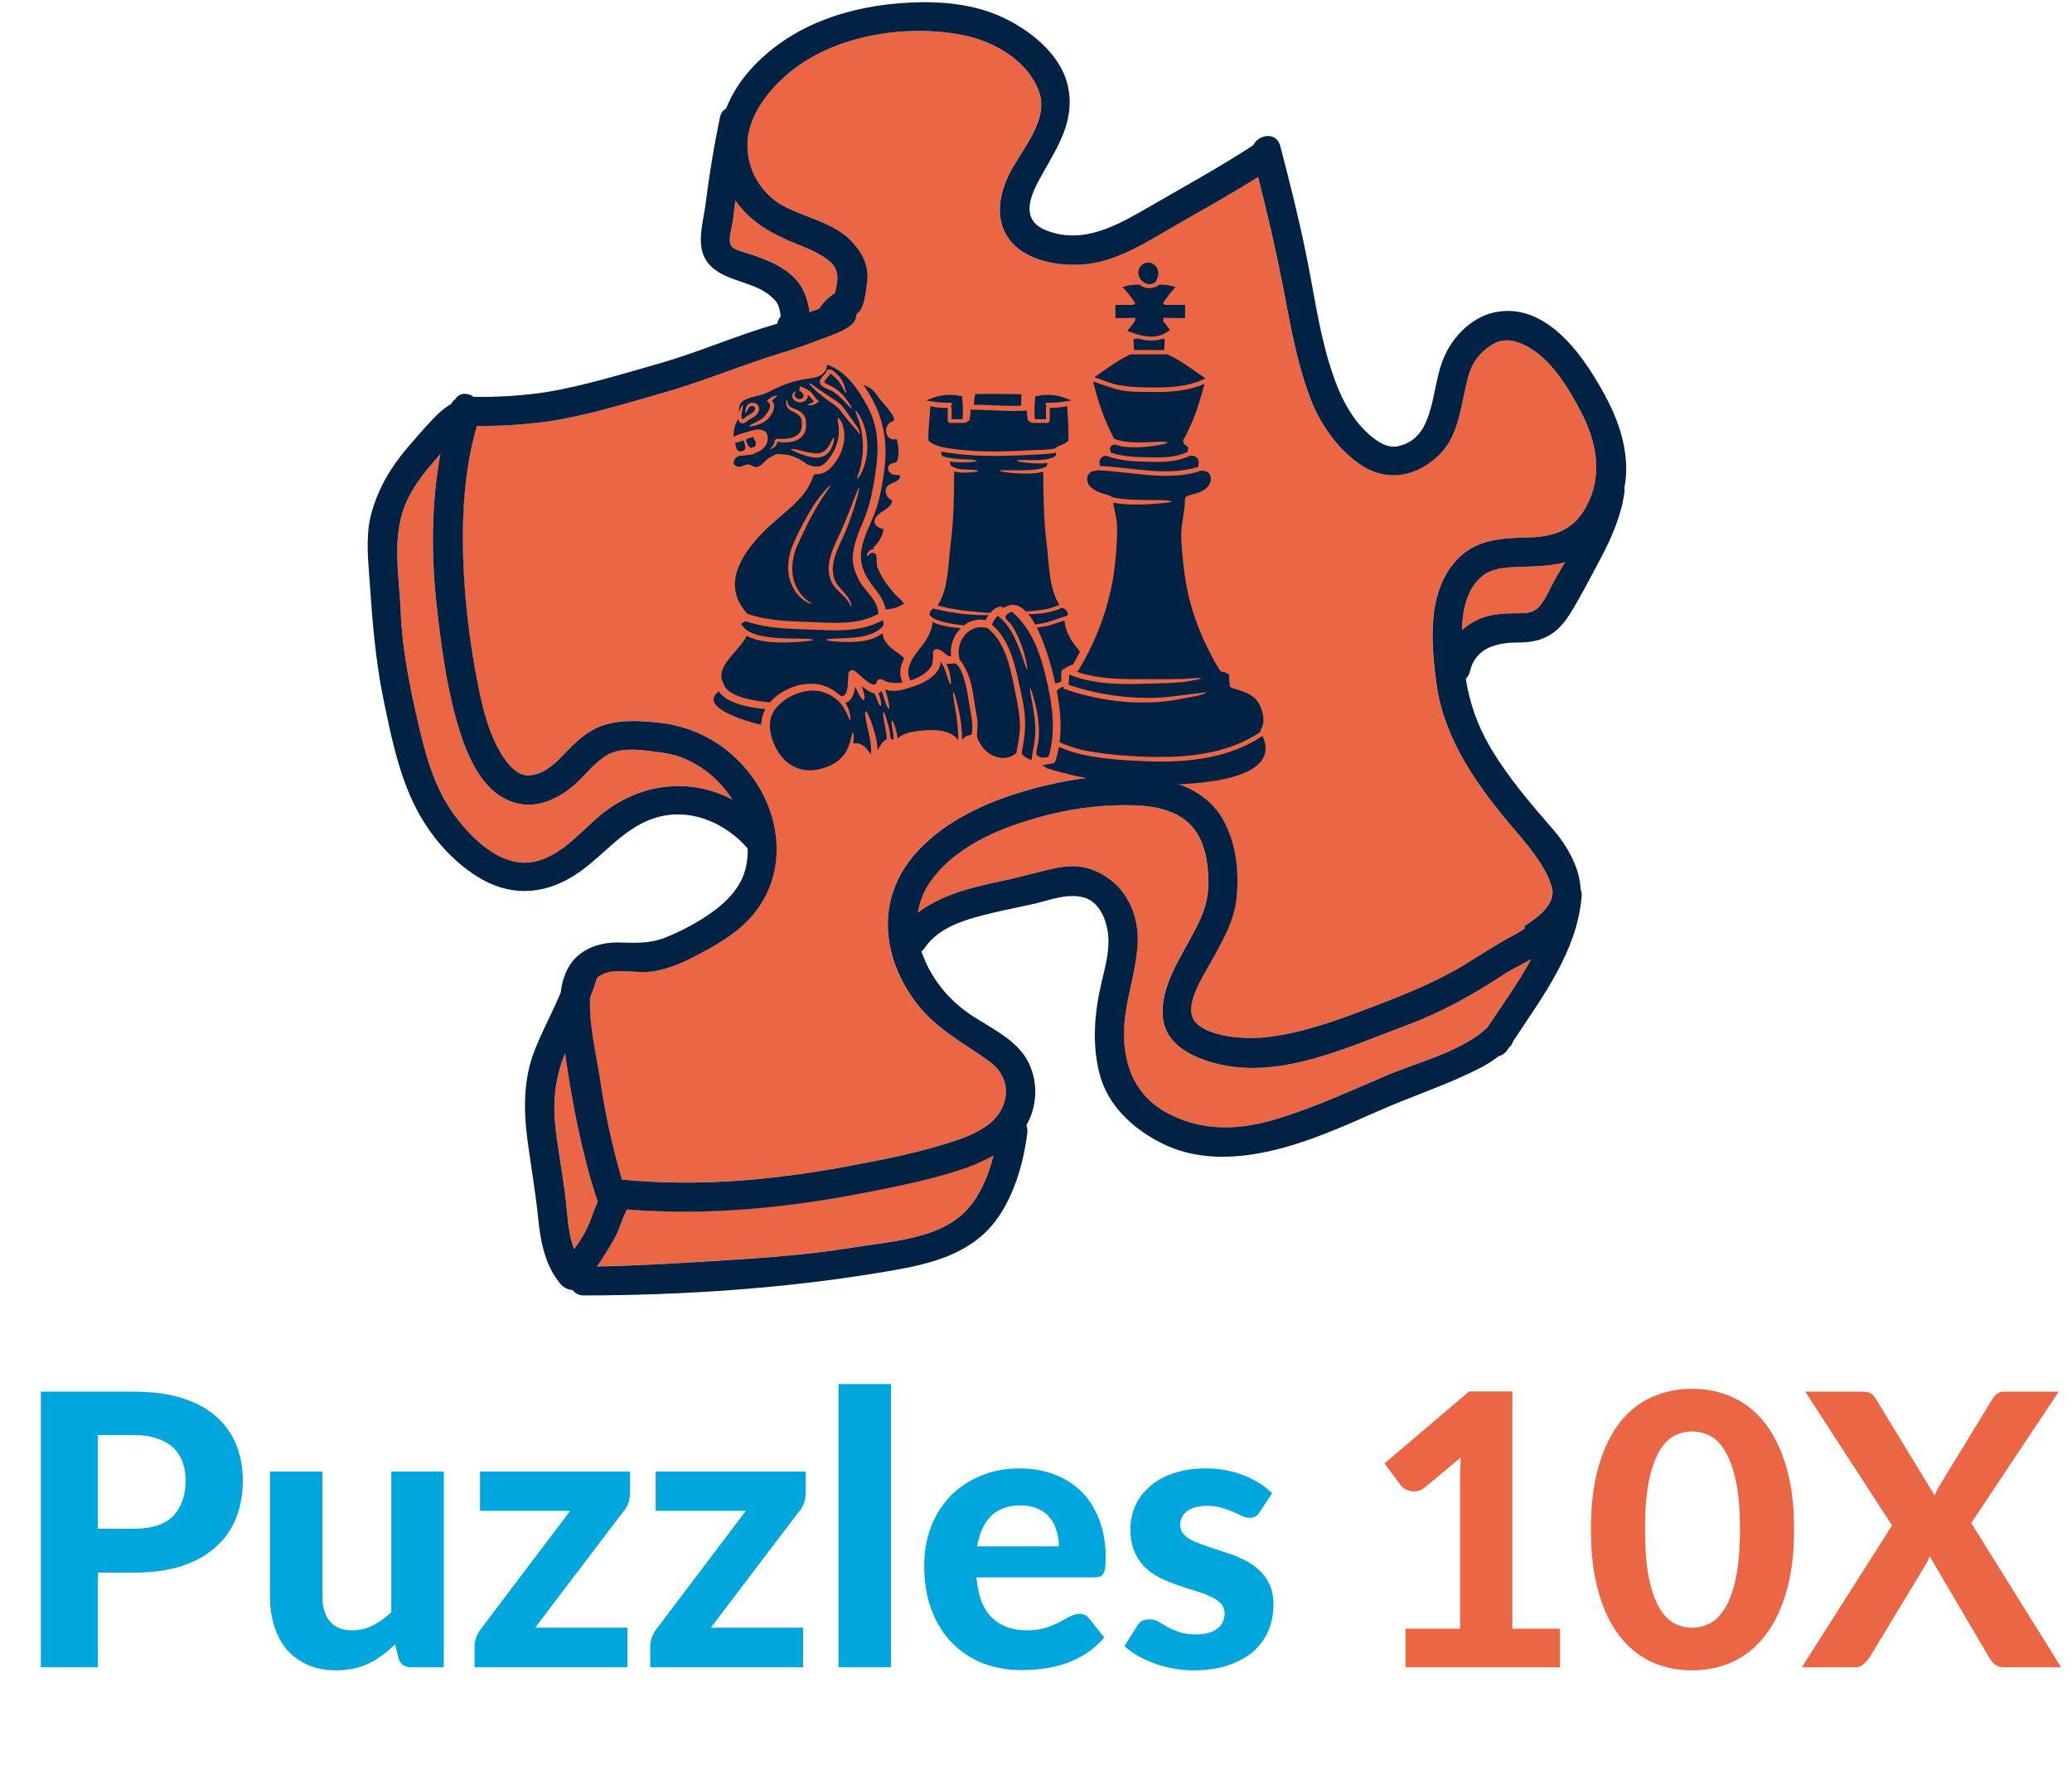 <svg xmlns="http://www.w3.org/2000/svg" xmlns:xlink="http://www.w3.org/1999/xlink" width="181" zoomAndPan="magnify" viewBox="0 0 135.75 116.25" height="155" preserveAspectRatio="xMidYMid meet" version="1.0"><defs><g/><clipPath id="fdf5c7b5d6"><path d="M 24 0.066 L 106.805 0.066 L 106.805 84.926 L 24 84.926 Z M 24 0.066 " clip-rule="nonzero"/></clipPath><clipPath id="beb9c02bdc"><path d="M 74 17.133 L 76 17.133 L 76 19 L 74 19 Z M 74 17.133 " clip-rule="nonzero"/></clipPath><clipPath id="39702df57c"><path d="M 68 48 L 83 48 L 83 51.48 L 68 51.48 Z M 68 48 " clip-rule="nonzero"/></clipPath><clipPath id="e8e61d2ba7"><path d="M 118 91 L 135.191 91 L 135.191 110 L 118 110 Z M 118 91 " clip-rule="nonzero"/></clipPath></defs><path fill="#ea6645" d="M 62.777 76.695 C 60.719 77.359 58.578 77.777 56.461 78.188 C 51.363 79.172 46.246 79.656 41.074 79.246 C 40.73 79.902 40.559 80.637 40.184 81.277 C 39.848 81.859 39.484 82.418 39.113 82.977 C 41.797 82.938 44.48 82.789 47.164 82.598 C 50.105 82.41 53.012 82.223 55.926 81.738 C 58.199 81.359 61.148 81.215 62.977 79.633 C 64.07 78.691 64.719 77.184 65.09 75.703 C 64.355 76.113 63.582 76.445 62.777 76.695 Z M 62.777 76.695 " fill-opacity="1" fill-rule="nonzero"/><path fill="#ea6645" d="M 39.102 78.559 C 38.094 75.48 37.484 72.242 37.027 69.023 C 36.328 70.746 36.199 72.43 36.445 74.285 C 36.668 75.945 36.992 77.582 37.141 79.254 C 37.219 80.129 37.312 81.035 37.621 81.855 C 38.031 81.328 38.367 80.754 38.633 80.141 C 38.82 79.676 38.973 79.195 39.184 78.734 C 39.152 78.68 39.125 78.621 39.102 78.559 Z M 39.102 78.559 " fill-opacity="1" fill-rule="nonzero"/><path fill="#ea6645" d="M 98.531 63.848 C 96.504 65.18 94.43 66.34 92.148 67.188 C 88.375 68.586 83.98 70.711 79.852 69.742 C 78.258 69.363 76.395 68.555 76.184 66.711 C 75.996 65.129 76.844 63.574 77.578 62.238 C 78.363 60.809 79.148 59.578 79.156 57.898 C 79.156 56.359 78.887 54.637 77.547 53.672 C 76.344 52.805 74.66 52.727 73.219 52.773 C 71.746 52.812 70.289 53.004 68.855 53.352 C 66.074 54.039 62.93 55.191 61.117 57.547 C 60.59 58.215 60.262 58.969 60.129 59.809 C 60.168 59.777 60.207 59.746 60.25 59.715 C 61.773 58.609 63.668 58.156 65.477 57.77 C 66.398 57.578 67.301 57.348 68.211 57.109 C 69.176 56.859 70.289 56.605 71.277 56.906 C 73.438 57.559 74.637 59.59 74.527 61.809 C 74.426 63.836 73.617 65.754 73.629 67.793 C 73.645 69.91 74.41 71.781 76.328 72.863 C 78.641 74.164 81.121 74.09 83.605 73.34 C 86.094 72.586 88.434 71.5 90.82 70.488 C 92.875 69.613 95.359 69.023 97.141 67.609 C 97.219 67.504 97.316 67.418 97.43 67.352 C 98.398 65.895 99.469 64.422 100.301 62.855 C 99.676 63.219 99.016 63.527 98.531 63.848 Z M 98.531 63.848 " fill-opacity="1" fill-rule="nonzero"/><path fill="#ea6645" d="M 43.402 49.32 C 42.312 49.18 40.711 48.883 39.719 49.508 C 38.949 49.996 38.398 50.715 37.746 51.332 C 36.801 52.223 35.375 52.949 34.031 52.68 C 31.535 52.176 30.445 49.223 29.871 47.066 C 29.207 44.641 28.887 42.164 28.605 39.668 C 28.242 36.461 28.25 33.012 28.852 29.75 L 28.719 29.902 C 27.93 30.789 27.16 31.73 26.66 32.812 C 25.609 35.094 26.156 37.676 26.254 40.102 C 26.352 42.562 26.844 44.984 27.398 47.383 C 27.852 49.367 28.402 51.43 29.57 53.129 C 30.703 54.773 32.766 56.93 34.988 56.473 C 36.996 56.055 38.258 54.168 39.84 53.035 C 42.371 51.23 45.434 51.059 47.977 52.391 C 46.953 50.781 45.266 49.562 43.402 49.32 Z M 43.402 49.32 " fill-opacity="1" fill-rule="nonzero"/><path fill="#ea6645" d="M 54.277 17.051 C 53.664 16.574 52.926 16.273 52.215 15.984 C 50.621 15.34 49.227 14.602 48.199 13.156 C 48.191 13.148 48.184 13.137 48.18 13.125 C 48.125 13.539 48.074 13.957 48.027 14.371 C 47.98 14.816 47.68 15.645 47.883 16.066 C 48.039 16.395 49.016 16.59 49.324 16.699 C 50.648 17.176 52.109 17.785 52.695 19.172 C 52.875 19.582 52.988 20.008 53.039 20.453 L 53.117 20.422 C 53.289 20.355 53.473 20.293 53.656 20.234 C 53.934 19.816 54.281 19.469 54.703 19.199 C 54.898 18.391 55.051 17.648 54.277 17.051 Z M 54.277 17.051 " fill-opacity="1" fill-rule="nonzero"/><path fill="#ea6645" d="M 102.453 36.867 C 101.461 37.117 100.488 37.117 99.473 37.152 C 98.59 37.184 97.621 37.234 96.949 37.887 C 96.059 38.746 95.816 40.031 95.785 41.289 C 96.141 40.965 96.539 40.715 96.984 40.535 C 97.762 40.227 98.535 40.199 99.359 40.191 C 100.074 40.191 100.535 40.191 100.984 39.582 C 101.387 39.039 101.605 38.414 101.949 37.844 C 102.145 37.508 102.348 37.176 102.539 36.836 C 102.512 36.844 102.48 36.855 102.453 36.867 Z M 102.453 36.867 " fill-opacity="1" fill-rule="nonzero"/><path fill="#ea6645" d="M 103.711 27.27 C 102.914 25.668 101.777 23.711 100.184 22.777 C 99.43 22.332 98.543 22.059 97.742 22.586 C 96.949 23.074 96.434 23.766 96.188 24.66 C 95.711 26.359 95.648 28.445 94.32 29.766 C 92.914 31.16 91.035 31.625 89.289 30.559 C 87.777 29.637 86.527 27.871 85.891 26.234 C 84.914 23.727 84.504 21.086 83.984 18.457 C 83.527 16.152 82.996 13.871 82.414 11.594 C 80.602 12.727 78.711 13.789 76.859 14.852 C 75.125 15.848 73.332 17.035 71.305 17.293 C 69.555 17.512 67.051 17.152 66.004 15.523 C 65.191 14.262 65.461 12.781 66.074 11.488 C 66.84 9.871 68.777 7.891 68.051 5.961 C 67.309 3.98 65.168 2.73 63.176 2.316 C 59.492 1.562 54.809 2.254 51.828 4.656 C 50.508 5.715 49.262 7.203 48.996 8.926 C 48.938 9.371 48.949 9.816 49.023 10.258 C 49.094 10.699 49.23 11.125 49.43 11.527 C 49.629 11.93 49.883 12.293 50.191 12.621 C 50.496 12.949 50.844 13.227 51.234 13.449 C 52.715 14.258 54.656 14.582 55.836 15.863 C 56.531 16.617 56.961 17.512 56.793 18.566 C 56.711 19.086 56.645 19.758 56.418 20.23 C 56.344 20.371 56.238 20.484 56.105 20.57 C 56.094 20.867 55.977 21.109 55.746 21.301 C 55.211 21.746 54.406 21.988 53.762 22.234 C 52.973 22.535 52.176 22.828 51.367 23.07 C 48.723 23.855 46.176 24.957 43.527 25.711 C 41.012 26.422 38.441 27.238 35.852 27.621 C 34.316 27.824 32.777 27.922 31.23 27.914 C 30.242 31.273 30.195 35.008 30.438 38.457 C 30.574 40.379 30.82 42.285 31.176 44.18 C 31.543 46.117 31.988 48.387 33.238 49.977 C 33.66 50.516 34.156 50.863 34.723 50.805 C 35.809 50.699 36.535 49.84 37.246 49.109 C 37.957 48.379 38.754 47.699 39.793 47.441 C 40.902 47.16 42.09 47.23 43.215 47.363 C 44.293 47.48 45.309 47.793 46.27 48.293 C 47.227 48.797 48.059 49.457 48.77 50.277 C 51.504 53.402 51.758 58.023 48.449 60.824 C 47.562 61.578 46.551 62.133 45.523 62.664 C 44.535 63.176 43.43 63.641 42.305 63.695 C 41.328 63.742 39.984 63.375 39.16 64.031 C 39.137 64.055 39.113 64.078 39.094 64.102 C 38.965 64.539 38.812 64.969 38.645 65.391 L 38.645 65.621 C 38.621 67.363 39.047 69.051 39.312 70.762 C 39.633 72.973 40.109 75.152 40.738 77.297 C 45.633 77.766 50.555 77.348 55.367 76.453 C 57.406 76.078 59.465 75.688 61.457 75.098 C 62.664 74.742 64.113 74.332 65.043 73.438 C 66.219 72.305 66.23 70.59 64.852 69.586 C 63.188 68.367 61.438 67.512 60.125 65.848 C 58.004 63.16 57.363 59.574 59.395 56.668 C 61.121 54.199 64.113 52.734 66.934 51.891 C 69.758 51.051 72.863 50.551 75.797 51.016 C 77.492 51.285 79.191 52.102 80.086 53.645 C 80.977 55.191 81.168 56.93 81.027 58.672 C 80.898 60.336 80.086 61.652 79.301 63.086 C 78.832 63.945 77.492 65.934 78.27 66.926 C 78.777 67.582 79.922 67.84 80.699 67.945 C 81.707 68.07 82.707 68.043 83.707 67.867 C 85.875 67.512 87.949 66.734 89.992 65.953 C 92.164 65.125 94.25 64.297 96.223 63.051 C 97.082 62.508 97.93 61.977 98.816 61.473 C 99.188 61.289 99.547 61.082 99.895 60.848 C 99.879 60.797 99.867 60.742 99.863 60.688 C 100.977 59.992 102.09 59.035 101.594 57.934 C 101.203 56.613 99.656 54.887 99.199 54.348 C 96.855 51.59 94.605 48.473 94.102 44.793 C 93.727 42.043 93.445 38.52 95.676 36.449 C 96.875 35.34 98.461 35.258 100.02 35.227 C 101.719 35.191 103.02 34.82 103.906 33.234 C 104.98 31.324 104.66 29.18 103.711 27.27 Z M 103.711 27.27 " fill-opacity="1" fill-rule="nonzero"/><g clip-path="url(#fdf5c7b5d6)"><path fill="#012243" d="M 105.297 26.184 C 103.961 23.633 101.543 19.918 98.168 20.422 C 96.543 20.664 95.215 21.969 94.594 23.438 C 93.973 24.906 94.012 26.602 93.246 28.02 C 92.867 28.688 92.301 29.098 91.547 29.254 C 90.824 29.367 90.184 28.902 89.672 28.449 C 88.301 27.23 87.574 25.434 87.062 23.719 C 86.371 21.418 86.055 19.004 85.57 16.66 C 85.086 14.27 84.492 11.91 83.875 9.555 C 83.621 8.613 82.445 8.801 82.113 9.516 C 79.91 10.953 77.566 12.238 75.293 13.555 C 73.238 14.742 70.988 16.055 68.562 15.105 C 66.715 14.379 67.566 12.688 68.297 11.391 C 69.367 9.508 70.473 7.809 69.945 5.559 C 69.465 3.52 67.434 1.934 65.625 1.109 C 63.762 0.258 61.652 0.07 59.629 0.168 C 55.691 0.355 51.781 1.609 49.117 4.617 C 48.457 5.359 47.945 6.188 47.574 7.105 C 47.348 7.246 47.211 7.449 47.164 7.711 C 46.777 9.574 46.465 11.453 46.23 13.344 C 46.102 14.391 45.652 15.82 46.137 16.832 C 46.691 17.996 48.094 18.27 49.191 18.688 C 49.859 18.941 50.414 19.234 50.871 19.789 C 50.969 19.953 51.035 20.125 51.074 20.312 C 51.105 20.414 51.125 20.516 51.133 20.621 C 51.133 20.668 51.145 20.703 51.148 20.734 C 51.027 20.871 50.953 21.027 50.926 21.207 L 50.738 21.266 C 48.195 22.004 45.77 23.082 43.23 23.809 C 40.758 24.512 38.246 25.293 35.707 25.711 C 34.16 25.934 32.602 26.031 31.039 26.008 C 30.645 25.73 30.098 25.711 29.828 26.16 C 29.715 26.238 29.629 26.34 29.57 26.461 C 28.93 26.84 28.414 27.387 27.914 27.945 C 27.125 28.836 26.324 29.699 25.672 30.699 C 25.031 31.66 24.57 32.703 24.285 33.824 C 23.965 35.145 24.109 36.625 24.207 37.961 C 24.395 40.652 24.586 43.25 25.137 45.898 C 25.59 48.098 26.039 50.305 26.965 52.363 C 27.883 54.387 29.359 56.242 31.25 57.434 C 33.281 58.715 35.441 58.695 37.48 57.461 C 39.367 56.332 40.605 54.422 42.734 53.66 C 44.754 52.941 46.852 53.617 48.398 55 C 48.598 55.188 48.793 55.383 48.973 55.59 L 48.988 55.602 C 48.996 55.996 48.961 56.387 48.883 56.773 C 48.582 58.246 47.406 59.316 46.195 60.094 C 45.367 60.629 44.492 61.082 43.574 61.449 C 42.605 61.828 41.664 61.801 40.648 61.766 C 39.16 61.715 37.742 62.266 37.098 63.672 C 36.906 64.105 36.785 64.562 36.738 65.035 C 36.207 66.324 35.52 67.562 35.016 68.863 C 34.277 70.758 34.301 72.762 34.562 74.754 C 34.793 76.461 35.09 78.148 35.262 79.863 C 35.406 81.352 35.719 82.957 36.711 84.129 C 36.922 84.375 37.188 84.516 37.512 84.543 C 37.707 84.785 37.961 84.902 38.27 84.895 C 44.688 84.883 51.184 84.457 57.52 83.418 C 59.988 83.012 62.668 82.574 64.547 80.777 C 66.223 79.176 67.035 76.469 67.305 74.238 C 67.328 74.066 67.309 73.902 67.246 73.742 C 67.605 73.113 67.797 72.438 67.824 71.715 C 67.852 70.992 67.707 70.305 67.395 69.652 C 66.543 67.906 64.449 67.23 63.012 66.07 C 61.777 65.082 60.895 63.844 60.371 62.355 C 60.449 62.289 60.516 62.219 60.574 62.133 C 61.586 60.625 63.574 60.176 65.234 59.777 C 66.062 59.582 66.898 59.422 67.73 59.234 C 68.801 58.988 69.793 58.551 70.914 58.789 C 72 59.023 72.488 60.242 72.598 61.223 C 72.711 62.285 72.418 63.324 72.176 64.348 C 71.719 66.289 71.535 68.285 72.004 70.238 C 72.512 72.383 74.152 73.914 76.051 74.891 C 78.254 76.023 80.742 75.969 83.098 75.457 C 85.594 74.91 87.984 73.836 90.309 72.805 C 92.539 71.816 94.898 71.07 97.066 69.941 C 97.453 69.738 97.82 69.5 98.164 69.23 C 98.418 69.156 98.621 69.012 98.77 68.789 L 98.863 68.652 C 98.996 68.539 99.086 68.398 99.137 68.23 C 101.059 65.324 103.316 62.348 103.621 58.781 C 103.641 58.613 103.621 58.449 103.559 58.289 C 103.508 56.875 102.664 55.406 101.762 54.367 C 100.25 52.629 98.762 50.898 97.594 48.898 C 96.797 47.523 96.277 46.051 96.035 44.48 C 96.172 44.352 96.262 44.191 96.301 44.008 C 96.68 42.414 98.082 42.105 99.512 42.105 C 101.039 42.105 102.031 41.559 102.844 40.254 C 103.574 39.086 104.215 37.816 104.867 36.598 C 105.582 35.25 106.223 33.785 106.426 32.262 C 106.441 32.16 106.441 32.055 106.426 31.953 C 106.812 30.004 106.203 27.906 105.297 26.184 Z M 49.324 16.707 C 49.016 16.594 48.039 16.398 47.883 16.074 C 47.68 15.645 47.98 14.816 48.027 14.375 C 48.074 13.961 48.125 13.547 48.18 13.129 C 48.184 13.141 48.191 13.152 48.199 13.164 C 49.227 14.609 50.621 15.348 52.215 15.992 C 52.926 16.281 53.664 16.578 54.277 17.055 C 55.055 17.652 54.898 18.395 54.703 19.203 C 54.281 19.473 53.934 19.82 53.656 20.238 C 53.469 20.305 53.281 20.367 53.117 20.426 L 53.039 20.457 C 52.988 20.012 52.875 19.586 52.695 19.176 C 52.109 17.789 50.648 17.18 49.324 16.707 Z M 39.84 53.035 C 38.258 54.168 36.996 56.055 34.988 56.473 C 32.766 56.93 30.703 54.773 29.57 53.129 C 28.402 51.43 27.852 49.367 27.398 47.383 C 26.844 44.984 26.352 42.562 26.254 40.102 C 26.156 37.676 25.609 35.094 26.66 32.816 C 27.16 31.73 27.93 30.793 28.719 29.906 L 28.852 29.75 C 28.25 33.02 28.25 36.457 28.605 39.668 C 28.887 42.16 29.207 44.645 29.871 47.066 C 30.457 49.227 31.535 52.18 34.031 52.68 C 35.375 52.949 36.797 52.223 37.746 51.332 C 38.402 50.715 38.949 50 39.719 49.512 C 40.711 48.883 42.312 49.18 43.402 49.324 C 45.266 49.566 46.953 50.785 47.977 52.391 C 45.426 51.059 42.371 51.23 39.84 53.035 Z M 37.617 81.859 C 37.305 81.039 37.211 80.133 37.133 79.258 C 36.984 77.586 36.66 75.949 36.441 74.289 C 36.191 72.434 36.32 70.75 37.02 69.027 C 37.484 72.246 38.094 75.484 39.098 78.562 C 39.117 78.625 39.141 78.684 39.172 78.738 C 38.965 79.195 38.797 79.684 38.621 80.145 C 38.355 80.758 38.023 81.328 37.617 81.859 Z M 62.98 79.641 C 61.152 81.223 58.203 81.371 55.93 81.746 C 53.012 82.223 50.105 82.426 47.164 82.613 C 44.48 82.785 41.797 82.945 39.113 82.992 C 39.488 82.438 39.848 81.875 40.184 81.293 C 40.562 80.652 40.73 79.918 41.074 79.258 C 46.246 79.672 51.371 79.188 56.461 78.203 C 58.578 77.793 60.719 77.375 62.777 76.711 C 63.582 76.461 64.352 76.133 65.09 75.727 C 64.719 77.199 64.07 78.695 62.98 79.641 Z M 97.438 67.352 C 97.324 67.418 97.227 67.504 97.148 67.609 C 95.367 69.023 92.883 69.613 90.828 70.488 C 88.441 71.5 86.109 72.586 83.613 73.34 C 81.121 74.094 78.648 74.164 76.336 72.863 C 74.418 71.781 73.652 69.91 73.637 67.793 C 73.625 65.754 74.434 63.832 74.535 61.809 C 74.645 59.59 73.445 57.559 71.285 56.906 C 70.297 56.605 69.18 56.859 68.219 57.109 C 67.309 57.348 66.406 57.57 65.484 57.77 C 63.672 58.156 61.781 58.609 60.258 59.715 C 60.215 59.746 60.176 59.777 60.137 59.809 C 60.27 58.969 60.598 58.215 61.125 57.547 C 62.934 55.191 66.078 54.039 68.863 53.352 C 70.297 53.004 71.754 52.812 73.227 52.773 C 74.668 52.734 76.352 52.805 77.555 53.672 C 78.895 54.637 79.168 56.359 79.164 57.898 C 79.164 59.574 78.371 60.805 77.586 62.238 C 76.852 63.574 76.008 65.129 76.191 66.711 C 76.402 68.555 78.27 69.363 79.859 69.742 C 83.988 70.711 88.387 68.586 92.156 67.188 C 94.438 66.34 96.512 65.18 98.539 63.848 C 99.023 63.527 99.684 63.219 100.312 62.855 C 99.473 64.422 98.402 65.895 97.434 67.352 Z M 101.953 37.844 C 101.609 38.406 101.387 39.039 100.988 39.582 C 100.539 40.188 100.078 40.188 99.363 40.191 C 98.539 40.191 97.766 40.227 96.988 40.535 C 96.543 40.715 96.141 40.965 95.785 41.289 C 95.816 40.031 96.062 38.746 96.953 37.887 C 97.625 37.234 98.594 37.184 99.477 37.152 C 100.492 37.117 101.465 37.117 102.457 36.867 C 102.484 36.867 102.516 36.844 102.543 36.836 C 102.348 37.168 102.145 37.508 101.949 37.844 Z M 103.91 33.234 C 103.027 34.82 101.719 35.191 100.023 35.227 C 98.477 35.258 96.891 35.34 95.684 36.449 C 93.453 38.523 93.738 42.043 94.109 44.789 C 94.605 48.473 96.855 51.59 99.207 54.348 C 99.66 54.887 101.211 56.613 101.598 57.934 C 102.098 59.035 100.984 59.992 99.867 60.688 C 99.875 60.742 99.887 60.797 99.898 60.848 C 99.555 61.082 99.195 61.289 98.82 61.473 C 97.934 61.977 97.086 62.508 96.227 63.051 C 94.25 64.297 92.16 65.125 90 65.953 C 87.953 66.734 85.883 67.512 83.715 67.867 C 82.715 68.043 81.711 68.07 80.703 67.945 C 79.926 67.84 78.785 67.582 78.273 66.926 C 77.504 65.934 78.84 63.945 79.309 63.09 C 80.09 61.656 80.906 60.34 81.035 58.676 C 81.172 56.934 80.977 55.188 80.094 53.648 C 79.211 52.109 77.504 51.289 75.801 51.02 C 72.871 50.555 69.762 51.055 66.941 51.895 C 64.121 52.738 61.129 54.203 59.402 56.672 C 57.371 59.578 58.012 63.164 60.133 65.852 C 61.453 67.516 63.195 68.371 64.859 69.59 C 66.23 70.594 66.215 72.312 65.051 73.441 C 64.105 74.336 62.664 74.746 61.465 75.102 C 59.473 75.691 57.414 76.078 55.375 76.457 C 50.551 77.352 45.641 77.777 40.746 77.301 C 40.117 75.156 39.641 72.977 39.32 70.766 C 39.055 69.055 38.629 67.371 38.652 65.625 L 38.652 65.395 C 38.82 64.973 38.973 64.543 39.102 64.105 C 39.121 64.082 39.145 64.059 39.168 64.035 C 39.992 63.379 41.332 63.746 42.312 63.699 C 43.445 63.645 44.543 63.18 45.531 62.668 C 46.555 62.137 47.57 61.574 48.457 60.828 C 51.766 58.027 51.512 53.406 48.777 50.281 C 48.066 49.461 47.234 48.801 46.277 48.297 C 45.316 47.797 44.301 47.484 43.223 47.367 C 42.09 47.234 40.91 47.164 39.801 47.445 C 38.773 47.703 37.977 48.367 37.254 49.113 C 36.527 49.859 35.816 50.699 34.73 50.809 C 34.164 50.867 33.668 50.52 33.242 49.98 C 31.996 48.391 31.547 46.121 31.184 44.184 C 30.828 42.289 30.582 40.379 30.445 38.457 C 30.203 35.012 30.258 31.277 31.238 27.918 C 32.785 27.926 34.324 27.828 35.859 27.625 C 38.449 27.246 41.02 26.426 43.535 25.715 C 46.176 24.961 48.73 23.863 51.375 23.074 C 52.184 22.832 52.98 22.539 53.77 22.238 C 54.41 21.992 55.219 21.75 55.754 21.305 C 55.98 21.113 56.102 20.871 56.113 20.574 C 56.246 20.488 56.352 20.375 56.426 20.234 C 56.66 19.762 56.727 19.09 56.801 18.57 C 56.969 17.516 56.539 16.625 55.844 15.867 C 54.664 14.578 52.723 14.262 51.242 13.453 C 50.852 13.23 50.504 12.953 50.199 12.625 C 49.891 12.297 49.637 11.934 49.438 11.531 C 49.238 11.129 49.102 10.703 49.027 10.262 C 48.957 9.82 48.945 9.375 49.004 8.93 C 49.273 7.207 50.516 5.723 51.836 4.656 C 54.816 2.258 59.5 1.559 63.184 2.32 C 65.176 2.734 67.316 3.98 68.059 5.965 C 68.785 7.895 66.848 9.875 66.082 11.488 C 65.469 12.781 65.199 14.266 66.012 15.527 C 67.059 17.152 69.562 17.516 71.309 17.293 C 73.34 17.035 75.133 15.852 76.867 14.855 C 78.719 13.793 80.609 12.738 82.422 11.598 C 83.004 13.871 83.535 16.152 83.992 18.457 C 84.508 21.086 84.922 23.727 85.898 26.234 C 86.535 27.871 87.785 29.629 89.297 30.559 C 91.043 31.629 92.922 31.164 94.328 29.77 C 95.648 28.449 95.719 26.359 96.195 24.664 C 96.438 23.766 96.957 23.074 97.75 22.59 C 98.551 22.066 99.438 22.34 100.191 22.777 C 101.785 23.719 102.918 25.668 103.719 27.273 C 104.66 29.18 104.98 31.324 103.906 33.234 Z M 103.91 33.234 " fill-opacity="1" fill-rule="nonzero"/></g><path fill="#012243" d="M 65.758 39.836 C 66.301 39.473 66.793 39.633 67.219 40.074 C 67.23 40.074 67.242 40.074 67.254 40.074 C 67.488 40.055 67.797 40.031 68.188 39.977 C 68.535 39.926 68.957 39.84 69.402 39.641 C 68.715 38.531 68.738 36.965 68.582 35.723 C 68.383 34.102 68.359 32.543 68.348 30.918 C 68.281 30.938 68.215 30.949 68.152 30.961 C 67.863 31.016 67.602 31.027 67.367 31.035 C 66.898 31.043 66.539 31.016 66.262 30.992 C 65.715 30.934 65.512 30.883 65.512 30.855 C 65.512 30.816 65.727 30.805 66.273 30.816 C 66.547 30.816 66.906 30.828 67.359 30.809 C 67.586 30.797 67.84 30.781 68.102 30.727 C 68.234 30.699 68.371 30.66 68.492 30.602 C 68.52 30.59 68.547 30.574 68.57 30.559 C 68.598 30.484 68.613 30.41 68.625 30.332 C 68.445 30.359 68.277 30.371 68.125 30.371 C 67.742 30.379 67.449 30.344 67.227 30.32 C 66.785 30.266 66.617 30.23 66.617 30.199 C 66.617 30.164 66.793 30.137 67.238 30.148 C 67.461 30.148 67.754 30.16 68.121 30.145 C 68.301 30.137 68.504 30.117 68.715 30.074 C 68.719 30.074 68.727 30.07 68.73 30.07 C 68.773 30.035 68.828 30.02 68.883 30.02 C 69.059 29.973 69.23 29.844 69.188 29.668 C 68.875 29.734 68.551 29.75 68.211 29.77 C 67.352 29.812 66.492 29.863 65.629 29.875 C 64.305 29.895 62.992 29.832 61.695 29.598 C 61.695 29.602 61.695 29.602 61.695 29.605 C 61.637 29.719 61.672 29.816 61.742 29.887 C 61.828 29.926 61.922 29.953 62.016 29.973 C 62.219 30.016 62.41 30.039 62.586 30.059 C 62.934 30.094 63.211 30.105 63.418 30.113 C 63.84 30.137 64.004 30.164 64.004 30.199 C 64.004 30.23 63.844 30.27 63.418 30.293 C 63.207 30.301 62.926 30.305 62.566 30.285 C 62.457 30.277 62.34 30.27 62.223 30.25 C 62.234 30.324 62.246 30.398 62.266 30.473 C 62.441 30.637 62.676 30.703 62.871 30.734 C 63.16 30.777 63.398 30.773 63.582 30.781 C 63.945 30.793 64.086 30.824 64.086 30.855 C 64.086 30.891 63.953 30.922 63.586 30.957 C 63.402 30.973 63.16 30.996 62.84 30.961 C 62.738 30.949 62.629 30.926 62.516 30.891 C 62.516 30.891 62.516 30.895 62.516 30.895 C 62.504 32.531 62.488 34.094 62.277 35.723 C 62.113 36.98 62.148 38.562 61.438 39.676 C 61.434 39.684 61.43 39.688 61.43 39.691 C 61.699 39.75 61.953 39.809 62.195 39.859 C 62.527 39.914 62.832 39.965 63.102 40.008 C 63.379 40.043 63.625 40.062 63.84 40.086 C 64.059 40.109 64.246 40.133 64.41 40.141 C 64.598 40.152 64.75 40.16 64.875 40.172 C 65.148 39.855 65.504 39.629 65.758 39.836 " fill-opacity="1" fill-rule="nonzero"/><path fill="#012243" d="M 63.824 40.289 C 63.602 40.273 63.352 40.266 63.074 40.234 C 62.797 40.191 62.488 40.148 62.148 40.098 C 61.844 40.039 61.516 39.961 61.16 39.883 C 60.957 39.98 60.816 40.23 60.984 40.395 C 61.035 40.41 61.082 40.441 61.109 40.488 C 61.273 40.582 61.449 40.648 61.613 40.703 C 61.879 40.785 62.125 40.836 62.352 40.875 C 62.66 40.93 62.926 40.961 63.152 40.984 C 63.562 40.664 64.031 40.551 64.574 40.633 C 64.621 40.527 64.688 40.414 64.77 40.309 C 64.664 40.312 64.543 40.312 64.402 40.312 C 64.234 40.32 64.043 40.305 63.824 40.289 " fill-opacity="1" fill-rule="nonzero"/><path fill="#012243" d="M 57.965 30.551 C 57.875 31.414 57.707 32.363 57.461 33.195 C 57.191 34.094 56.668 34.918 56.473 35.836 C 56.23 36.957 56.645 37.723 57.332 38.598 C 57.668 39.027 57.938 39.434 58.027 39.938 C 58.281 39.914 58.508 39.883 58.707 39.816 C 58.766 39.797 58.824 39.766 58.883 39.742 C 58.941 39.711 59 39.68 59.059 39.648 C 59.129 39.609 59.191 39.582 59.227 39.559 C 59.227 39.559 59.23 39.559 59.23 39.555 C 59.23 39.555 59.23 39.555 59.23 39.551 C 59.23 39.551 59.211 39.52 59.195 39.504 C 59.18 39.484 59.16 39.461 59.145 39.441 C 59.07 39.359 58.98 39.277 58.898 39.195 C 58.809 39.109 58.727 39.043 58.625 38.938 C 58.551 38.848 58.477 38.758 58.406 38.672 C 58.262 38.508 58.145 38.328 58.023 38.172 C 57.914 38.008 57.82 37.844 57.723 37.695 C 57.645 37.535 57.578 37.383 57.512 37.242 C 57.496 37.215 57.477 37.152 57.469 37.113 C 57.461 37.066 57.453 37.027 57.449 36.988 C 57.445 36.914 57.441 36.844 57.438 36.781 C 57.438 36.656 57.43 36.547 57.414 36.461 C 57.398 36.371 57.375 36.32 57.336 36.289 C 57.238 36.207 57.145 36.215 57.062 36.254 C 56.984 36.297 56.934 36.355 56.902 36.391 C 56.871 36.43 56.848 36.449 56.828 36.445 C 56.812 36.441 56.805 36.414 56.805 36.355 C 56.812 36.297 56.836 36.203 56.938 36.102 C 56.992 36.055 57.066 36.004 57.168 35.992 C 57.207 35.984 57.242 35.984 57.277 35.988 L 57.203 35.867 C 57.41 35.738 57.594 35.477 57.711 35.23 C 57.738 35.164 57.77 35.102 57.793 35.035 C 57.812 34.977 57.832 34.91 57.852 34.848 C 57.863 34.789 57.871 34.734 57.883 34.68 L 57.887 34.68 C 57.887 34.68 57.883 34.68 57.875 34.676 C 57.801 34.656 57.723 34.637 57.645 34.602 C 57.625 34.59 57.609 34.59 57.582 34.57 C 57.555 34.555 57.527 34.543 57.504 34.523 C 57.453 34.488 57.406 34.445 57.371 34.398 C 57.301 34.301 57.273 34.18 57.309 34.066 C 57.316 34.012 57.352 33.957 57.379 33.91 C 57.406 33.859 57.438 33.828 57.473 33.789 C 57.531 33.734 57.586 33.688 57.633 33.648 C 57.734 33.57 57.836 33.5 57.934 33.438 C 58.125 33.309 58.281 33.195 58.355 33.07 C 58.395 33.008 58.422 32.945 58.434 32.871 C 58.438 32.852 58.441 32.832 58.441 32.812 C 58.441 32.812 58.441 32.812 58.441 32.809 C 58.441 32.801 58.445 32.793 58.441 32.789 C 58.438 32.789 58.441 32.789 58.418 32.781 L 58.34 32.734 C 58.301 32.707 58.266 32.68 58.234 32.645 C 58.199 32.617 58.172 32.582 58.145 32.547 C 58.094 32.477 58.055 32.395 58.035 32.305 C 58.02 32.266 58.023 32.211 58.02 32.164 C 58.02 32.113 58.035 32.07 58.051 32.023 C 58.074 31.934 58.141 31.848 58.207 31.797 C 58.277 31.742 58.344 31.711 58.398 31.688 C 58.512 31.641 58.594 31.609 58.656 31.57 L 58.672 31.562 C 58.777 31.508 58.863 31.441 58.918 31.379 C 58.969 31.316 58.977 31.25 58.977 31.215 C 58.973 31.172 58.938 31.145 58.891 31.137 C 58.875 31.133 58.852 31.129 58.828 31.125 C 58.785 31.129 58.73 31.129 58.672 31.125 C 58.609 31.117 58.547 31.109 58.473 31.082 C 58.402 31.055 58.312 31.008 58.25 30.914 C 58.191 30.824 58.164 30.695 58.199 30.578 C 58.23 30.457 58.379 30.371 58.512 30.348 C 58.57 30.332 58.617 30.324 58.656 30.312 L 58.684 30.305 C 58.688 30.301 58.688 30.297 58.691 30.297 C 58.695 30.297 58.711 30.289 58.723 30.281 C 58.723 30.281 58.73 30.273 58.73 30.27 C 58.762 30.238 58.805 30.16 58.824 30.059 C 58.875 29.863 58.879 29.609 58.859 29.344 C 58.844 29.211 58.824 29.07 58.789 28.93 C 58.773 28.875 58.754 28.816 58.734 28.762 C 58.691 28.781 58.645 28.793 58.602 28.801 C 58.426 28.82 58.238 28.715 58.148 28.57 C 58.066 28.441 58.035 28.297 58.051 28.148 C 58.062 28.008 58.129 27.844 58.262 27.734 C 58.398 27.629 58.539 27.59 58.566 27.566 C 58.578 27.555 58.574 27.559 58.578 27.551 C 58.582 27.543 58.586 27.508 58.582 27.484 C 58.574 27.426 58.539 27.332 58.492 27.246 C 58.441 27.156 58.387 27.062 58.32 26.973 C 58.188 26.785 58.031 26.598 57.859 26.406 C 57.777 26.312 57.676 26.195 57.594 26.086 C 57.512 25.973 57.434 25.859 57.355 25.762 C 57.273 25.664 57.195 25.574 57.102 25.5 C 57.055 25.465 57.008 25.441 56.957 25.406 C 56.895 25.375 56.836 25.344 56.77 25.312 C 56.699 25.281 56.633 25.254 56.566 25.227 C 56.707 25.422 56.836 25.617 56.953 25.816 C 57.848 27.312 58.148 28.824 57.965 30.551 " fill-opacity="1" fill-rule="nonzero"/><path fill="#012243" d="M 65 26.559 C 65.457 26.578 65.93 26.598 66.402 26.598 C 66.52 26.598 66.633 26.594 66.75 26.594 L 66.902 26.59 L 66.898 26.441 C 66.898 26.297 66.902 26.152 66.91 25.988 L 66.914 25.836 L 66.758 25.832 C 65.98 25.812 65.191 25.816 64.43 25.82 L 63.891 25.824 L 63.871 25.949 C 63.848 26.086 63.832 26.223 63.82 26.359 L 63.805 26.52 L 63.973 26.523 C 64.312 26.527 64.656 26.543 65 26.559 " fill-opacity="1" fill-rule="nonzero"/><path fill="#012243" d="M 62.277 26.391 C 62.316 26.387 62.344 26.402 62.359 26.43 C 62.379 26.469 62.375 26.52 62.352 26.555 L 62.305 26.609 L 62.32 26.676 C 62.324 26.695 62.332 26.715 62.344 26.73 L 62.344 27.473 L 63.055 27.473 L 63.07 27.34 C 63.113 26.91 63.074 26.441 63.039 26.082 L 63.027 25.977 L 62.922 25.953 C 62.355 25.824 61.715 25.859 61.211 26.043 L 60.664 26.242 L 61.238 26.332 C 61.574 26.383 61.922 26.402 62.277 26.391 " fill-opacity="1" fill-rule="nonzero"/><path fill="#012243" d="M 61.066 43.566 C 61.129 43.301 61.145 43.039 61.125 42.762 C 61.121 42.602 61.316 42.496 61.461 42.543 C 61.641 42.594 61.777 42.711 61.922 42.824 C 62.02 42.902 62.172 43.066 62.305 42.98 C 62.309 42.977 62.312 42.977 62.312 42.973 C 62.242 42.375 62.43 41.754 62.836 41.285 C 62.871 41.242 62.91 41.207 62.949 41.168 C 62.762 41.156 62.551 41.133 62.312 41.098 C 62.078 41.066 61.82 41.016 61.539 40.934 C 61.402 40.891 61.258 40.84 61.113 40.773 C 61.023 41.367 60.785 41.84 60.398 42.332 C 59.914 42.949 59.195 43.781 59.648 44.594 C 60.277 44.395 60.855 44.02 61.066 43.566 " fill-opacity="1" fill-rule="nonzero"/><path fill="#012243" d="M 62.137 27.652 C 62.07 27.613 62.094 27.594 62.094 27.492 L 62.094 26.734 C 61.484 26.73 61.301 26.695 60.949 26.617 C 60.93 27.375 60.789 28.129 60.832 28.887 C 61.016 29.051 61.242 29.141 61.477 29.223 C 61.492 29.227 61.504 29.234 61.52 29.242 C 61.543 29.25 61.57 29.262 61.594 29.277 C 62.922 29.535 64.273 29.609 65.629 29.582 C 66.273 29.566 66.918 29.539 67.562 29.504 C 68.09 29.48 68.648 29.5 69.168 29.375 C 69.203 29.309 69.266 29.262 69.336 29.242 C 69.348 29.234 69.352 29.227 69.367 29.223 C 69.602 29.141 69.812 29.051 69.992 28.887 C 70.039 28.129 69.941 27.375 69.922 26.617 C 69.566 26.695 69.18 26.73 68.777 26.734 L 68.777 27.492 C 68.777 27.594 68.793 27.613 68.727 27.652 C 68.684 27.719 68.68 27.715 68.574 27.715 L 67.723 27.715 C 67.602 27.715 67.527 27.703 67.492 27.625 C 67.414 27.598 67.352 27.594 67.336 27.512 C 67.301 27.312 67.277 27.109 67.277 26.906 C 66.047 26.992 64.816 26.844 63.582 26.852 C 63.594 27.066 63.566 27.273 63.527 27.492 C 63.512 27.574 63.441 27.605 63.363 27.629 C 63.328 27.707 63.25 27.715 63.133 27.715 C 62.961 27.715 62.281 27.715 62.281 27.715 C 62.172 27.715 62.176 27.719 62.137 27.652 " fill-opacity="1" fill-rule="nonzero"/><path fill="#012243" d="M 68.273 40.848 C 68.73 40.793 69.227 40.535 69.91 40.355 C 70.039 40.168 69.84 39.906 69.617 39.852 C 69.602 39.848 69.586 39.84 69.57 39.836 C 69.062 40.07 68.598 40.156 68.219 40.203 C 67.875 40.238 67.598 40.25 67.371 40.246 C 67.531 40.441 67.68 40.668 67.816 40.922 C 67.961 40.906 68.113 40.891 68.273 40.848 " fill-opacity="1" fill-rule="nonzero"/><path fill="#012243" d="M 74.316 20.82 C 74.324 20.82 74.359 20.816 74.371 20.828 C 74.383 20.848 74.391 20.91 74.359 20.992 L 74.355 21.023 C 74.355 21.043 74.348 21.055 74.34 21.066 L 74.215 21.23 C 74.133 21.344 74.047 21.453 73.957 21.562 L 73.863 21.684 L 74.008 21.738 C 74.473 21.91 74.953 22.062 75.426 22.062 C 75.812 22.062 76.191 21.961 76.562 21.691 L 76.656 21.625 L 76.586 21.535 C 76.512 21.441 76.441 21.348 76.367 21.25 L 76.23 21.066 C 76.223 21.059 76.215 21.043 76.215 21.012 L 76.219 20.996 L 76.215 20.977 C 76.199 20.93 76.211 20.879 76.234 20.848 C 76.254 20.824 76.285 20.816 76.328 20.82 C 76.555 20.84 77.148 20.844 77.438 20.848 L 77.641 20.848 L 77.641 19.984 L 76.398 19.984 C 76.375 19.984 76.344 19.98 76.312 19.969 C 76.262 19.953 76.223 19.922 76.211 19.887 C 76.207 19.875 76.195 19.848 76.23 19.801 C 76.422 19.531 76.652 19.223 76.902 18.941 L 77.02 18.812 L 76.848 18.762 C 76.609 18.695 76.34 18.66 76.004 18.656 L 75.996 18.652 L 75.898 18.684 L 75.863 18.727 C 75.836 18.766 75.793 18.785 75.746 18.785 L 75.699 18.797 C 75.359 18.949 74.973 18.902 74.691 18.676 L 74.621 18.652 L 74.578 18.652 C 74.227 18.66 73.961 18.691 73.719 18.762 L 73.547 18.809 L 73.668 18.941 C 73.918 19.219 74.145 19.527 74.34 19.797 C 74.359 19.828 74.367 19.855 74.359 19.879 C 74.352 19.91 74.324 19.941 74.27 19.965 C 74.258 19.977 74.234 19.984 74.184 19.984 L 73.078 19.984 L 73.078 20.848 L 73.266 20.848 C 73.535 20.844 74.09 20.84 74.316 20.82 " fill-opacity="1" fill-rule="nonzero"/><path fill="#012243" d="M 68.316 41.07 C 68.18 41.102 68.047 41.117 67.926 41.125 C 68.551 42.359 68.973 44.031 69.141 44.797 C 69.266 44.754 69.387 44.715 69.516 44.676 C 69.535 44.438 69.535 44.066 69.535 44.066 C 69.535 43.922 69.637 43.84 69.746 43.824 C 69.898 43.699 70.074 43.617 70.262 43.555 C 70.273 43.551 70.281 43.551 70.293 43.551 C 70.457 43.273 70.609 42.992 70.758 42.711 C 70.66 42.578 70.559 42.449 70.465 42.332 C 70.055 41.809 69.809 41.309 69.738 40.66 C 69.199 40.824 68.742 41.027 68.316 41.07 " fill-opacity="1" fill-rule="nonzero"/><path fill="#012243" d="M 76.094 22.219 L 76.059 22.23 C 75.629 22.355 75.16 22.344 74.582 22.191 L 74.531 22.18 L 74.488 22.203 C 74.477 22.211 74.461 22.215 74.441 22.219 C 74.418 22.211 74.391 22.207 74.367 22.211 L 74.27 22.223 L 74.27 22.32 C 74.273 22.512 74.273 22.648 74.293 22.84 L 74.305 22.941 L 76.27 22.941 L 76.281 22.84 C 76.297 22.641 76.297 22.477 76.301 22.316 L 76.305 22.203 L 76.184 22.203 C 76.16 22.203 76.137 22.211 76.117 22.227 L 76.094 22.219 " fill-opacity="1" fill-rule="nonzero"/><g clip-path="url(#beb9c02bdc)"><path fill="#012243" d="M 75.312 18.621 C 75.434 18.621 75.559 18.582 75.68 18.5 L 75.711 18.465 C 75.922 18.117 76 17.637 75.598 17.332 C 75.348 17.141 74.973 17.176 74.762 17.41 C 74.465 17.738 74.57 18.145 74.793 18.383 C 74.926 18.52 75.113 18.621 75.312 18.621 " fill-opacity="1" fill-rule="nonzero"/></g><path fill="#012243" d="M 75.246 25.391 C 76.539 25.406 77.805 25.375 78.977 24.797 C 78.156 24.234 77.367 23.629 76.457 23.207 C 76.438 23.215 76.422 23.223 76.398 23.223 C 75.645 23.223 74.359 23.223 74.074 23.223 C 73.219 23.613 72.469 24.191 71.699 24.723 C 72.168 24.867 72.613 25.082 73.09 25.191 C 73.789 25.352 74.527 25.379 75.246 25.391 " fill-opacity="1" fill-rule="nonzero"/><path fill="#012243" d="M 74.543 28.996 C 75.02 28.996 75.391 28.965 75.68 28.957 C 76.254 28.934 76.48 28.961 76.48 29.008 C 76.48 29.059 76.27 29.113 75.703 29.199 C 75.418 29.242 75.043 29.297 74.551 29.312 C 74.305 29.32 74.027 29.316 73.719 29.281 C 73.488 29.254 73.238 29.203 72.977 29.117 C 72.957 29.145 72.934 29.168 72.898 29.18 C 72.715 29.258 72.691 29.383 72.758 29.559 C 72.77 29.594 72.773 29.625 72.77 29.66 C 73.582 29.938 74.438 29.949 75.305 29.969 C 76.16 29.992 77.02 29.988 77.801 29.617 C 77.801 29.598 77.805 29.582 77.809 29.559 C 77.879 29.383 77.859 29.258 77.672 29.18 C 77.605 29.152 77.57 29.094 77.555 29.027 C 77.516 28.961 77.504 28.875 77.551 28.789 C 78.188 27.645 78.586 26.41 78.918 25.152 C 77.859 25.617 76.73 25.703 75.566 25.688 C 74.828 25.68 74.02 25.707 73.293 25.543 C 72.719 25.41 72.18 25.168 71.613 25.008 C 71.949 26.297 72.352 27.574 73 28.754 C 73.57 28.965 74.109 28.992 74.543 28.996 " fill-opacity="1" fill-rule="nonzero"/><path fill="#012243" d="M 72.637 32.449 C 72.688 32.465 72.723 32.484 72.754 32.516 C 72.801 32.523 72.844 32.547 72.875 32.582 C 72.949 32.598 73.027 32.617 73.102 32.629 C 73.48 32.699 73.836 32.727 74.156 32.742 C 74.793 32.777 75.301 32.762 75.684 32.77 C 76.461 32.773 76.758 32.82 76.758 32.867 C 76.758 32.914 76.465 32.953 75.695 33.012 C 75.309 33.039 74.801 33.078 74.141 33.062 C 73.812 33.055 73.441 33.031 73.039 32.961 C 73.008 32.957 72.977 32.949 72.949 32.945 C 72.984 33.391 73.133 33.809 73.172 34.254 C 73.215 34.715 73.188 35.172 73.164 35.637 C 73.105 36.605 73.008 37.582 72.805 38.535 C 72.398 40.441 71.676 42.238 70.664 43.918 C 70.633 43.969 70.59 44.004 70.543 44.02 C 70.777 44.102 71.008 44.168 71.234 44.223 C 71.598 44.305 71.949 44.367 72.289 44.406 C 72.965 44.488 73.586 44.5 74.148 44.508 C 74.707 44.512 75.211 44.504 75.656 44.504 C 76.102 44.504 76.492 44.516 76.824 44.504 C 77.156 44.492 77.438 44.504 77.672 44.484 C 77.906 44.465 78.094 44.449 78.242 44.441 C 78.535 44.426 78.668 44.434 78.672 44.457 C 78.676 44.48 78.555 44.516 78.262 44.574 C 78.117 44.602 77.926 44.637 77.691 44.676 C 77.453 44.715 77.168 44.719 76.832 44.746 C 76.488 44.773 76.105 44.777 75.66 44.789 C 75.219 44.805 74.715 44.82 74.148 44.824 C 73.582 44.828 72.949 44.82 72.246 44.742 C 71.895 44.707 71.531 44.641 71.152 44.559 C 70.797 44.473 70.43 44.359 70.059 44.211 C 70.055 44.215 70.051 44.219 70.047 44.219 C 70.047 44.379 70.039 44.574 70.02 44.738 C 70.016 44.762 70.012 44.785 70.004 44.805 C 70.008 44.828 70.008 44.855 70.008 44.879 C 71.602 45.406 73 45.625 74.156 45.699 C 75.367 45.777 76.316 45.715 77.031 45.613 C 77.395 45.566 77.699 45.527 77.957 45.496 C 78.211 45.465 78.414 45.441 78.574 45.422 C 78.887 45.375 79.023 45.352 79.031 45.379 C 79.039 45.398 78.914 45.465 78.602 45.555 C 78.445 45.598 78.238 45.641 77.984 45.684 C 77.738 45.734 77.434 45.789 77.07 45.855 C 76.348 45.988 75.375 46.078 74.137 46.02 C 72.898 45.957 71.387 45.727 69.66 45.129 L 69.707 44.996 C 69.535 45.035 69.371 45.117 69.234 45.266 C 69.449 46.379 69.566 47.527 69.422 48.645 C 70.016 48.906 70.629 49.109 71.312 49.227 C 72.613 49.453 73.941 49.562 75.262 49.598 C 77.777 49.668 80.488 49.402 82.598 47.949 C 82.582 47.895 82.586 47.832 82.625 47.77 C 82.926 47.297 82.727 46.473 82.43 46.023 C 82.043 45.445 81.383 45.285 80.738 45.094 C 80.586 45.051 80.543 44.918 80.566 44.805 C 80.559 44.781 80.555 44.758 80.551 44.734 C 80.531 44.594 80.527 44.371 80.523 44.223 C 80.52 44.219 80.516 44.215 80.512 44.211 C 80.426 44.133 80.293 44.07 80.172 44.031 C 80.172 44.027 80.168 44.027 80.168 44.027 C 80.074 44.051 79.969 44.023 79.906 43.918 C 78.902 42.25 78.133 40.434 77.762 38.535 C 77.559 37.484 77.453 36.43 77.391 35.359 C 77.34 34.453 77.633 33.562 77.633 32.742 C 77.633 32.605 77.723 32.523 77.828 32.504 C 77.852 32.48 77.887 32.461 77.93 32.449 C 78.336 32.352 78.824 32.227 79.113 31.91 C 79.441 31.547 79.434 30.891 78.824 30.855 C 78.789 30.852 78.758 30.848 78.73 30.836 C 76.512 31.594 74.133 30.887 71.867 30.82 C 71.836 30.84 71.797 30.852 71.75 30.855 C 71.168 30.891 71.082 31.566 71.453 31.91 C 71.781 32.211 72.211 32.344 72.637 32.449 " fill-opacity="1" fill-rule="nonzero"/><path fill="#012243" d="M 78.141 29.871 C 78.129 29.871 78.121 29.867 78.109 29.863 C 78.07 29.871 78.031 29.871 77.988 29.863 C 77.984 29.859 77.984 29.859 77.98 29.859 C 77.152 30.27 76.227 30.293 75.305 30.266 C 74.324 30.238 73.402 30.215 72.492 29.871 C 72.484 29.871 72.473 29.867 72.461 29.863 C 72.449 29.867 72.438 29.871 72.43 29.871 C 72.117 29.898 71.988 30.191 72.051 30.461 C 72.059 30.484 72.059 30.512 72.059 30.535 C 74.191 30.629 76.434 31.246 78.523 30.59 C 78.512 30.551 78.508 30.508 78.52 30.461 C 78.582 30.191 78.453 29.898 78.141 29.871 " fill-opacity="1" fill-rule="nonzero"/><path fill="#012243" d="M 67.809 27.473 L 68.527 27.473 L 68.527 26.711 L 68.551 26.598 L 68.516 26.547 C 68.496 26.52 68.492 26.469 68.512 26.43 C 68.531 26.402 68.547 26.387 68.598 26.391 C 68.965 26.398 69.305 26.379 69.629 26.332 L 70.203 26.242 L 69.66 26.043 C 69.152 25.859 68.508 25.824 67.945 25.953 L 67.836 25.977 L 67.824 26.082 C 67.785 26.441 67.75 26.91 67.793 27.34 L 67.809 27.473 " fill-opacity="1" fill-rule="nonzero"/><path fill="#012243" d="M 66.434 44.961 C 66.16 43.645 65.836 42.055 64.695 41.152 C 64.68 41.152 64.668 41.148 64.656 41.145 C 64.656 41.145 64.648 41.145 64.648 41.145 C 63.473 40.867 62.605 42.023 62.852 43.094 C 62.859 43.129 62.859 43.164 62.852 43.195 C 63.465 43.965 63.672 44.836 63.805 45.793 C 63.879 46.344 64.016 46.879 64.047 47.434 C 64.062 47.691 63.988 47.957 64.012 48.215 C 64.012 48.262 64.023 48.309 64.039 48.359 C 64.086 48.516 64.18 48.68 64.262 48.805 C 64.742 49.566 65.758 49.992 66.551 49.379 C 66.551 49.379 66.555 49.375 66.555 49.375 C 66.562 49.367 66.574 49.363 66.582 49.355 C 66.711 48.668 66.863 47.996 66.812 47.289 C 66.762 46.5 66.594 45.738 66.434 44.961 " fill-opacity="1" fill-rule="nonzero"/><path fill="#012243" d="M 54.602 24.48 L 54.555 24.48 C 54.578 24.484 54.602 24.484 54.602 24.488 L 54.602 24.48 " fill-opacity="1" fill-rule="nonzero"/><path fill="#012243" d="M 48.496 29.586 L 48.516 29.59 L 48.527 29.582 C 48.582 29.566 48.637 29.551 48.691 29.535 L 48.715 29.527 L 48.746 29.512 C 48.898 29.379 48.805 29.137 48.734 28.945 L 48.699 28.855 L 48.598 28.895 C 48.582 28.898 48.566 28.906 48.547 28.914 C 48.453 28.945 48.348 28.98 48.234 29.008 L 48.168 29.023 L 48.176 29.09 C 48.227 29.41 48.332 29.578 48.496 29.586 " fill-opacity="1" fill-rule="nonzero"/><path fill="#012243" d="M 49.488 27.68 C 49.617 27.621 49.762 27.547 49.902 27.449 C 50.047 27.352 50.16 27.215 50.273 27.043 C 50.363 26.91 50.434 26.766 50.445 26.641 C 50.465 26.52 50.418 26.43 50.34 26.355 L 50.242 26.27 L 50.324 26.195 C 50.629 25.93 50.898 25.895 50.91 25.934 C 50.926 25.973 50.762 26.062 50.57 26.262 C 50.602 26.297 50.633 26.332 50.656 26.379 C 50.707 26.465 50.723 26.562 50.719 26.664 C 50.707 26.859 50.621 27.031 50.516 27.195 C 50.457 27.285 50.379 27.375 50.305 27.461 C 50.266 27.496 50.223 27.531 50.18 27.57 C 50.141 27.602 50.094 27.629 50.051 27.66 C 49.875 27.766 49.703 27.824 49.562 27.863 C 49.285 27.941 49.105 27.969 49.094 27.934 C 49.074 27.898 49.23 27.805 49.488 27.68 Z M 51.062 28.754 C 51.098 28.758 51.133 28.758 51.168 28.762 C 51.207 28.766 51.219 28.766 51.262 28.762 C 51.414 28.762 51.551 28.75 51.707 28.723 C 51.859 28.695 52.012 28.648 52.145 28.57 C 52.215 28.535 52.277 28.473 52.324 28.434 C 52.348 28.398 52.395 28.359 52.406 28.332 C 52.422 28.301 52.445 28.277 52.457 28.238 C 52.52 28.102 52.535 27.941 52.531 27.781 C 52.531 27.707 52.527 27.613 52.52 27.555 C 52.512 27.512 52.504 27.473 52.496 27.449 C 52.488 27.422 52.48 27.395 52.461 27.367 C 52.406 27.262 52.297 27.176 52.188 27.105 C 52.133 27.07 52.07 27.039 52.02 27.008 C 51.961 26.977 51.906 26.953 51.848 26.922 C 51.793 26.895 51.734 26.855 51.688 26.816 C 51.645 26.773 51.598 26.73 51.574 26.68 C 51.516 26.582 51.508 26.488 51.504 26.422 C 51.504 26.281 51.531 26.211 51.547 26.207 C 51.57 26.207 51.582 26.285 51.617 26.406 C 51.633 26.465 51.656 26.539 51.707 26.598 C 51.754 26.656 51.832 26.703 51.938 26.746 C 51.988 26.77 52.051 26.789 52.113 26.816 C 52.18 26.844 52.242 26.871 52.309 26.91 C 52.441 26.977 52.594 27.078 52.691 27.242 C 52.742 27.32 52.781 27.441 52.789 27.512 L 52.793 27.539 L 52.797 27.555 L 52.801 27.574 L 52.801 27.582 L 52.805 27.645 C 52.809 27.688 52.812 27.73 52.812 27.777 C 52.82 27.957 52.805 28.152 52.719 28.348 C 52.703 28.398 52.664 28.449 52.633 28.496 C 52.602 28.551 52.574 28.57 52.543 28.609 C 52.453 28.691 52.383 28.75 52.289 28.801 C 52.113 28.898 51.926 28.949 51.75 28.973 C 51.578 28.996 51.406 29 51.262 28.988 C 51.23 28.988 51.172 28.984 51.145 28.98 C 51.109 28.973 51.078 28.969 51.043 28.965 C 50.988 28.953 50.926 28.961 50.93 28.957 L 50.926 28.965 C 50.922 28.965 50.922 28.965 50.922 28.965 C 50.922 28.98 50.926 29.016 50.914 29.059 L 50.906 29.074 L 50.906 29.078 L 50.898 29.094 L 50.895 29.094 L 50.895 29.098 L 50.887 29.105 L 50.867 29.137 C 50.852 29.156 50.84 29.176 50.824 29.195 C 50.777 29.254 50.727 29.301 50.68 29.34 C 50.609 29.371 50.535 29.406 50.469 29.445 C 50.457 29.445 50.453 29.445 50.449 29.441 C 50.438 29.422 50.496 29.375 50.574 29.285 C 50.613 29.246 50.652 29.188 50.691 29.113 C 50.703 29.094 50.715 29.074 50.727 29.055 L 50.742 29.023 L 50.742 29.016 L 50.746 29.012 L 50.746 29.008 L 50.738 29.008 L 50.73 29.023 L 50.727 29.023 C 50.73 29.016 50.738 29.008 50.738 29.008 L 50.738 29.004 C 50.738 29.004 50.738 28.992 50.73 28.957 C 50.73 28.938 50.734 28.898 50.754 28.871 C 50.766 28.844 50.785 28.828 50.805 28.812 C 50.91 28.742 50.988 28.758 51.062 28.754 Z M 51.973 25.75 C 51.996 25.727 52.02 25.707 52.039 25.691 C 52.059 25.684 52.074 25.676 52.09 25.672 C 52.117 25.66 52.137 25.656 52.141 25.664 C 52.148 25.672 52.141 25.688 52.125 25.715 C 52.117 25.727 52.109 25.742 52.094 25.758 C 52.086 25.773 52.078 25.789 52.07 25.809 C 52.059 25.852 52.039 25.898 52.062 25.949 C 52.078 25.996 52.121 26.051 52.188 26.09 C 52.25 26.129 52.336 26.156 52.418 26.145 C 52.5 26.141 52.578 26.098 52.625 26.031 C 52.664 25.973 52.664 25.895 52.605 25.805 C 52.551 25.719 52.457 25.637 52.359 25.598 C 52.352 25.594 52.348 25.605 52.336 25.602 L 52.434 25.371 L 52.371 25.371 L 52.371 25.348 L 52.402 25.309 L 52.473 25.324 C 52.477 25.324 52.477 25.328 52.48 25.332 C 52.535 25.352 52.586 25.375 52.637 25.398 C 52.703 25.426 52.77 25.453 52.828 25.492 C 52.887 25.531 52.945 25.566 53 25.602 L 53.043 25.629 L 53.047 25.629 L 53.062 25.641 L 53.066 25.645 L 53.074 25.648 L 53.09 25.664 C 53.113 25.688 53.137 25.703 53.164 25.734 C 53.262 25.84 53.32 25.941 53.383 26.02 C 53.438 26.105 53.5 26.168 53.559 26.219 L 53.664 26.301 L 53.574 26.375 C 53.391 26.523 53.203 26.551 53.082 26.562 C 52.961 26.562 52.898 26.547 52.898 26.527 C 52.898 26.508 52.961 26.484 53.062 26.453 C 53.137 26.418 53.242 26.379 53.336 26.309 C 53.199 26.191 53.09 26.027 52.977 25.918 C 52.965 25.906 52.941 25.887 52.918 25.867 C 52.922 25.883 52.922 25.898 52.922 25.914 C 52.926 26.008 52.898 26.098 52.844 26.176 C 52.738 26.309 52.574 26.375 52.426 26.375 C 52.281 26.375 52.152 26.32 52.062 26.246 C 51.973 26.172 51.914 26.074 51.902 25.977 C 51.891 25.875 51.938 25.797 51.973 25.75 Z M 53.012 25.113 C 53.039 25.082 53.27 25.23 53.613 25.488 C 53.793 25.609 54.008 25.75 54.238 25.914 C 54.469 26.074 54.742 26.223 55.012 26.453 C 55.078 26.508 55.145 26.566 55.195 26.633 C 55.227 26.668 55.254 26.699 55.281 26.734 L 55.352 26.828 C 55.441 26.953 55.527 27.078 55.605 27.191 C 55.77 27.422 55.918 27.625 56.039 27.801 C 56.168 27.969 56.266 28.133 56.305 28.25 C 56.336 28.375 56.336 28.441 56.32 28.445 C 56.297 28.449 56.262 28.391 56.203 28.297 C 56.137 28.199 56.035 28.078 55.883 27.926 C 55.738 27.762 55.57 27.566 55.395 27.34 C 55.309 27.23 55.215 27.109 55.125 26.988 L 55.051 26.895 L 54.984 26.816 C 54.938 26.758 54.879 26.707 54.82 26.656 C 54.59 26.457 54.309 26.297 54.078 26.117 C 53.852 25.941 53.645 25.777 53.48 25.637 C 53.168 25.34 52.984 25.141 53.012 25.113 Z M 53.742 25.055 L 53.719 25.039 C 53.719 25.023 53.707 24.984 53.715 24.961 C 53.742 24.863 53.781 24.812 53.82 24.758 C 53.859 24.703 53.898 24.656 53.938 24.613 C 53.977 24.57 54.016 24.527 54.055 24.488 C 54.09 24.449 54.117 24.406 54.113 24.398 L 54.129 24.352 C 54.141 24.32 54.156 24.289 54.191 24.262 C 54.219 24.238 54.25 24.223 54.273 24.215 L 54.309 24.207 L 54.324 24.203 L 54.328 24.199 L 54.332 24.203 L 54.367 24.199 L 54.375 24.203 C 54.387 24.203 54.398 24.207 54.414 24.211 C 54.441 24.219 54.469 24.227 54.492 24.238 C 54.539 24.262 54.555 24.277 54.586 24.297 C 54.68 24.367 54.754 24.441 54.82 24.512 C 55.156 24.805 55.281 25.152 55.352 25.375 C 55.426 25.605 55.449 25.738 55.426 25.746 C 55.402 25.758 55.328 25.637 55.219 25.43 C 55.105 25.223 54.957 24.922 54.656 24.691 L 54.66 24.691 L 54.656 24.684 C 54.586 24.617 54.52 24.555 54.445 24.5 C 54.441 24.5 54.441 24.492 54.438 24.488 C 54.422 24.492 54.398 24.496 54.398 24.5 L 54.395 24.5 L 54.398 24.5 L 54.398 24.504 C 54.398 24.504 54.398 24.504 54.395 24.504 C 54.367 24.582 54.305 24.621 54.273 24.66 C 54.234 24.703 54.195 24.75 54.16 24.793 C 54.121 24.836 54.094 24.875 54.062 24.918 C 54.047 24.938 54.035 24.961 54.027 24.98 C 54.039 24.988 54.117 25.02 54.16 25.035 L 54.195 25.035 L 54.195 25.039 C 54.195 25.043 54.18 25.043 54.16 25.035 L 54.09 25.031 L 54.047 25.016 C 54.047 25.008 54.02 25.023 54.016 25.023 C 54.016 25.016 54.023 25 54.027 24.98 C 54.027 24.98 54.023 24.98 54.023 24.98 L 53.984 24.98 L 53.984 25 C 53.984 25 53.984 25.023 53.984 25.027 C 53.988 25.031 53.988 25.031 53.996 25.039 C 54.008 25.055 54.035 25.078 54.066 25.102 C 54.129 25.145 54.203 25.184 54.281 25.223 C 54.434 25.305 54.59 25.355 54.75 25.465 C 54.883 25.574 55.008 25.676 55.113 25.777 C 55.215 25.887 55.309 25.988 55.387 26.086 C 55.691 26.477 55.824 26.742 55.797 26.766 C 55.766 26.789 55.562 26.555 55.23 26.211 C 55.145 26.129 55.051 26.039 54.949 25.941 C 54.844 25.852 54.719 25.77 54.598 25.672 C 54.488 25.605 54.316 25.543 54.152 25.465 C 54.07 25.426 53.984 25.383 53.898 25.32 C 53.852 25.289 53.809 25.258 53.766 25.203 L 53.734 25.16 C 53.727 25.141 53.719 25.121 53.711 25.102 L 53.707 25.086 L 53.746 25.082 L 53.789 25.062 L 53.789 25.059 Z M 56.051 26.918 C 56.082 26.898 56.266 27.102 56.449 27.496 C 56.547 27.688 56.629 27.934 56.703 28.211 C 56.766 28.488 56.812 28.797 56.824 29.129 C 56.832 29.457 56.801 29.77 56.75 30.051 C 56.691 30.328 56.621 30.578 56.535 30.777 C 56.363 31.184 56.191 31.383 56.16 31.367 C 56.117 31.352 56.23 31.105 56.344 30.715 C 56.402 30.516 56.449 30.277 56.488 30.012 C 56.523 29.742 56.543 29.445 56.535 29.133 C 56.527 28.824 56.488 28.527 56.441 28.262 C 56.387 27.996 56.332 27.758 56.262 27.566 C 56.133 27.172 56.012 26.941 56.051 26.918 Z M 55.988 33.184 C 55.879 33.555 55.711 33.984 55.539 34.465 C 55.367 34.957 55.09 35.453 54.875 35.992 C 54.656 36.527 54.52 37.066 54.574 37.539 C 54.586 37.594 54.586 37.648 54.602 37.707 C 54.617 37.766 54.629 37.824 54.645 37.883 C 54.68 37.988 54.719 38.086 54.773 38.18 C 54.883 38.363 55.02 38.52 55.152 38.664 C 55.281 38.809 55.402 38.941 55.5 39.07 C 55.594 39.199 55.66 39.32 55.707 39.422 C 55.793 39.633 55.789 39.754 55.777 39.758 C 55.754 39.766 55.715 39.645 55.605 39.469 C 55.551 39.379 55.473 39.277 55.375 39.164 C 55.273 39.055 55.145 38.934 55.004 38.797 C 54.859 38.66 54.703 38.5 54.57 38.297 C 54.5 38.195 54.449 38.074 54.402 37.953 C 54.387 37.895 54.371 37.832 54.352 37.773 C 54.332 37.715 54.324 37.641 54.312 37.574 C 54.234 37.027 54.383 36.445 54.609 35.895 C 54.832 35.336 55.113 34.844 55.289 34.375 C 55.477 33.898 55.664 33.477 55.797 33.117 C 56.062 32.395 56.25 31.953 56.285 31.965 C 56.324 31.977 56.207 32.438 55.988 33.184 Z M 53.531 33.176 C 53.477 33.273 53.422 33.375 53.363 33.477 C 53.242 33.684 53.129 33.91 53 34.145 C 52.758 34.621 52.5 35.16 52.25 35.715 C 52.195 35.859 52.125 36.004 52.09 36.137 C 52.07 36.207 52.047 36.273 52.027 36.344 C 52.012 36.41 51.996 36.48 51.98 36.551 C 51.918 36.824 51.906 37.098 51.906 37.352 C 51.914 37.48 51.93 37.605 51.938 37.727 C 51.969 37.844 51.992 37.961 52.02 38.074 C 52.059 38.176 52.098 38.277 52.133 38.375 C 52.188 38.473 52.23 38.574 52.281 38.652 C 52.477 39 52.719 39.219 52.898 39.355 C 52.988 39.426 53.062 39.473 53.113 39.508 C 53.164 39.543 53.188 39.566 53.184 39.574 C 53.18 39.582 53.145 39.574 53.086 39.555 C 53.027 39.535 52.938 39.504 52.836 39.441 C 52.629 39.332 52.336 39.113 52.109 38.754 C 52.047 38.664 51.996 38.574 51.938 38.477 C 51.895 38.367 51.844 38.254 51.793 38.141 C 51.758 38.02 51.727 37.895 51.691 37.77 C 51.676 37.641 51.652 37.504 51.641 37.363 C 51.633 37.086 51.645 36.793 51.707 36.5 C 51.719 36.426 51.734 36.352 51.754 36.273 C 51.773 36.199 51.797 36.125 51.82 36.051 C 51.859 35.891 51.93 35.762 51.984 35.613 C 52.242 35.035 52.504 34.512 52.766 34.031 C 52.902 33.793 53.023 33.566 53.156 33.363 C 53.219 33.262 53.285 33.164 53.344 33.066 C 53.406 32.977 53.469 32.887 53.527 32.801 C 54.008 32.121 54.391 31.781 54.414 31.801 C 54.453 31.828 54.121 32.219 53.699 32.906 C 53.645 32.992 53.59 33.082 53.531 33.176 Z M 54.641 28.812 C 54.641 28.855 54.629 28.91 54.617 28.973 C 54.605 29.035 54.578 29.105 54.555 29.184 C 54.504 29.336 54.41 29.516 54.25 29.688 C 54.09 29.863 53.816 29.98 53.543 29.988 C 53.27 29.996 53.027 29.938 52.82 29.875 C 52.613 29.812 52.434 29.742 52.281 29.684 C 51.988 29.559 51.809 29.469 51.824 29.434 C 51.836 29.398 52.035 29.422 52.348 29.496 C 52.504 29.535 52.688 29.586 52.891 29.629 C 53.09 29.672 53.312 29.719 53.527 29.715 C 53.746 29.703 53.934 29.629 54.066 29.504 C 54.199 29.379 54.301 29.234 54.371 29.102 C 54.402 29.035 54.441 28.977 54.465 28.922 C 54.492 28.867 54.516 28.82 54.535 28.781 C 54.578 28.703 54.609 28.664 54.629 28.668 C 54.648 28.672 54.652 28.723 54.641 28.812 Z M 49.469 28.164 C 49.758 28.105 50.176 28.16 50.266 28.488 C 50.395 28.969 50.16 29.359 49.719 29.582 C 49.57 29.66 49.422 29.727 49.27 29.785 C 49.098 29.812 48.93 29.836 48.754 29.848 C 48.609 29.855 48.48 29.855 48.344 29.918 C 48.152 30.008 48.094 30.125 48.07 30.324 C 48.059 30.402 48.121 30.477 48.184 30.516 C 48.547 30.75 48.75 30.371 49.09 30.449 C 49.355 30.512 49.465 30.715 49.773 30.531 C 50.027 30.379 50.148 30.133 50.426 29.984 C 50.57 29.906 50.715 29.828 50.867 29.754 C 51.047 29.754 51.227 29.77 51.387 29.781 C 51.941 29.82 52.449 30.109 52.902 30.438 C 53.098 30.516 53.285 30.57 53.445 30.582 C 53.621 30.594 53.758 30.551 53.895 30.465 C 54.16 30.289 54.375 29.992 54.527 29.742 C 54.836 29.227 54.934 28.758 54.953 28.41 C 54.977 28.055 54.926 27.809 54.898 27.648 C 54.871 27.492 54.863 27.41 54.898 27.395 C 54.926 27.383 54.992 27.43 55.09 27.582 C 55.176 27.734 55.289 28 55.312 28.406 C 55.344 28.809 55.27 29.359 54.938 29.965 C 54.859 30.113 54.758 30.27 54.641 30.418 C 54.516 30.57 54.379 30.73 54.176 30.867 C 54.074 30.934 53.953 30.992 53.82 31.027 C 53.691 31.066 53.551 31.078 53.414 31.07 C 53.41 31.07 53.402 31.07 53.398 31.07 C 53.371 31.109 53.332 31.145 53.285 31.172 C 52.852 32.734 51.078 33.75 49.992 34.879 C 48.512 36.41 47.266 38.387 48.977 40.23 C 50.438 40.73 51.898 40.707 53.422 40.777 C 54.852 40.844 56.266 40.922 57.547 40.23 C 57.52 39.316 56.707 38.801 56.297 38.051 C 56.004 37.508 55.797 36.902 55.883 36.277 C 55.977 35.59 56.207 34.961 56.488 34.324 C 56.832 33.547 57.039 32.797 57.191 31.969 C 57.531 30.137 57.762 28.363 56.84 26.641 C 56.254 25.547 55.434 24.324 54.184 23.895 C 54.191 24.223 54.016 24.484 53.629 24.66 C 53.301 24.809 52.926 24.805 52.578 24.875 C 51.965 24.996 51.387 25.184 50.828 25.457 C 50.492 25.621 50.168 25.797 49.805 25.898 C 49.434 26 48.965 26.066 48.652 26.297 C 48.434 26.457 48.418 26.754 48.398 27.047 C 48.508 26.711 48.621 26.539 48.652 26.551 C 48.699 26.559 48.645 26.773 48.598 27.094 C 48.594 27.133 48.582 27.172 48.582 27.215 C 48.582 27.254 48.578 27.301 48.586 27.34 C 48.582 27.383 48.609 27.418 48.609 27.438 C 48.621 27.461 48.637 27.488 48.641 27.488 C 48.645 27.488 48.645 27.488 48.645 27.488 C 48.652 27.48 48.672 27.473 48.691 27.457 C 48.727 27.43 48.773 27.387 48.824 27.344 C 48.848 27.324 48.879 27.301 48.914 27.277 L 49 27.23 C 49.055 27.199 49.109 27.164 49.164 27.137 C 49.27 27.07 49.359 27.004 49.41 26.93 C 49.438 26.895 49.453 26.859 49.461 26.82 L 49.492 26.797 L 49.48 26.789 L 49.469 26.77 L 49.461 26.727 C 49.461 26.719 49.453 26.719 49.453 26.711 C 49.441 26.672 49.383 26.617 49.316 26.613 C 49.297 26.613 49.281 26.609 49.266 26.609 C 49.25 26.613 49.23 26.617 49.215 26.617 C 49.203 26.625 49.117 26.652 49.117 26.664 C 49.078 26.684 49.039 26.742 49.012 26.797 C 48.984 26.855 48.961 26.91 48.934 26.953 C 48.891 27.043 48.84 27.082 48.824 27.07 C 48.805 27.059 48.82 27.012 48.832 26.922 C 48.836 26.875 48.844 26.816 48.859 26.746 C 48.883 26.676 48.898 26.586 49 26.504 C 49.059 26.453 49.07 26.453 49.141 26.418 C 49.172 26.41 49.203 26.398 49.23 26.391 C 49.266 26.387 49.297 26.387 49.332 26.387 C 49.469 26.387 49.629 26.465 49.703 26.629 C 49.711 26.652 49.719 26.676 49.723 26.695 L 49.73 26.734 L 49.734 26.758 L 49.738 26.766 L 49.738 26.797 L 49.73 26.859 C 49.723 26.934 49.691 27.012 49.648 27.078 C 49.559 27.211 49.438 27.297 49.32 27.371 C 49.258 27.406 49.199 27.438 49.145 27.469 L 49.062 27.516 C 49.047 27.523 49.023 27.539 49.004 27.555 C 48.957 27.59 48.91 27.633 48.852 27.672 C 48.82 27.691 48.785 27.715 48.742 27.73 C 48.695 27.746 48.629 27.754 48.566 27.734 C 48.445 27.688 48.402 27.586 48.387 27.555 C 48.367 27.504 48.359 27.461 48.355 27.422 C 48.336 27.504 48.309 27.578 48.27 27.645 C 48.113 27.895 48.059 28.34 48.062 28.656 C 48.062 28.535 49.312 28.199 49.469 28.164 " fill-opacity="1" fill-rule="nonzero"/><path fill="#012243" d="M 68.699 49.586 C 69.172 48.035 68.973 46.379 68.625 44.82 C 68.242 43.105 67.727 41.32 66.32 40.113 C 66.238 40.043 65.887 40.312 65.875 40.41 C 65.855 40.59 66.16 40.789 66.25 40.922 C 66.445 41.211 66.59 41.484 66.703 41.738 C 66.934 42.246 67.051 42.66 67.141 42.973 C 67.309 43.605 67.328 43.852 67.293 43.863 C 67.258 43.871 67.176 43.633 66.969 43.023 C 66.859 42.719 66.723 42.316 66.488 41.836 C 66.371 41.59 66.23 41.324 66.043 41.059 C 65.871 40.812 65.652 40.559 65.367 40.355 C 65.328 40.395 65.289 40.434 65.262 40.473 C 65.184 40.57 65.113 40.672 65.059 40.781 C 65.043 40.809 65.027 40.84 65.016 40.875 C 64.996 40.93 65 40.906 65 40.93 C 64.996 40.938 64.996 40.945 64.996 40.949 C 66.055 41.855 66.457 43.328 66.723 44.613 C 66.891 45.402 67.098 46.191 67.148 47 C 67.207 47.848 67.078 48.578 66.934 49.391 C 66.941 49.402 66.949 49.414 66.957 49.426 C 67.02 49.527 67.277 49.684 67.434 49.754 C 67.477 49.773 67.527 49.797 67.578 49.809 C 67.629 49.375 67.723 48.992 67.773 48.645 C 67.785 48.551 67.797 48.457 67.805 48.367 C 67.816 48.277 67.816 48.188 67.824 48.105 C 67.836 47.93 67.828 47.77 67.824 47.613 C 67.801 46.988 67.703 46.508 67.641 46.137 C 67.5 45.402 67.461 45.113 67.496 45.105 C 67.531 45.102 67.629 45.371 67.816 46.102 C 67.906 46.469 68.023 46.957 68.062 47.602 C 68.066 47.762 68.078 47.934 68.066 48.113 C 68.062 48.199 68.062 48.293 68.055 48.387 C 68.043 48.48 68.031 48.578 68.023 48.676 C 67.988 48.891 67.898 49.133 67.906 49.352 C 67.91 49.539 67.93 49.512 68.09 49.594 C 68.281 49.688 68.5 49.637 68.699 49.586 " fill-opacity="1" fill-rule="nonzero"/><path fill="#012243" d="M 50.781 45.691 C 51 45.504 51.242 45.348 51.488 45.223 C 51.98 44.969 52.5 44.828 53.004 44.812 C 53.254 44.801 53.5 44.82 53.727 44.867 L 53.812 44.887 L 53.832 44.895 L 53.844 44.895 L 53.871 44.902 L 53.91 44.918 C 53.961 44.934 54.008 44.953 54.055 44.969 C 54.152 45.004 54.246 45.031 54.344 45.094 C 54.441 45.145 54.539 45.195 54.625 45.246 C 54.703 45.309 54.777 45.367 54.855 45.426 C 55.051 45.562 55.16 45.754 55.383 45.488 C 55.473 45.379 55.496 45.199 55.52 45.062 C 55.574 44.762 55.551 44.457 55.582 44.152 C 55.602 43.965 55.805 43.859 55.973 43.957 C 56.297 44.137 57.309 45.316 57.441 44.672 C 57.473 44.52 57.699 44.453 57.82 44.539 C 58.133 44.758 58.625 44.801 59.137 44.719 C 58.863 44.164 58.977 43.648 59.238 43.145 C 59.215 43.121 59.191 43.094 59.168 43.07 C 58.883 42.801 58.508 42.605 58.234 42.324 C 58.023 42.094 57.887 41.879 57.824 41.574 C 57.82 41.551 57.816 41.527 57.812 41.5 C 57.637 41.641 57.441 41.742 57.258 41.816 C 56.926 41.941 56.617 42.004 56.34 42.031 C 55.781 42.094 55.355 42.074 55.027 42.059 C 54.383 42.02 54.141 41.977 54.141 41.93 C 54.141 41.887 54.391 41.848 55.035 41.832 C 55.352 41.816 55.773 41.816 56.297 41.738 C 56.559 41.703 56.84 41.641 57.133 41.523 C 57.402 41.414 57.672 41.246 57.875 40.988 C 57.891 40.867 57.887 40.754 57.828 40.645 C 56.555 41.348 55.156 41.348 53.719 41.281 C 52.059 41.207 50.445 41.254 48.855 40.711 C 48.848 40.719 48.84 40.723 48.828 40.73 C 48.754 40.766 48.559 40.844 48.562 40.945 L 48.59 40.934 C 48.797 41.293 49.199 41.477 49.562 41.59 C 49.934 41.703 50.293 41.75 50.617 41.785 C 51.266 41.848 51.781 41.844 52.176 41.848 C 52.961 41.852 53.27 41.887 53.27 41.93 C 53.27 41.973 52.973 42.02 52.18 42.074 C 51.785 42.098 51.262 42.125 50.59 42.082 C 50.254 42.051 49.875 42.008 49.469 41.891 C 49.289 41.836 49.102 41.766 48.922 41.668 C 48.496 42.617 46.828 43.652 47.367 44.719 L 47.379 44.715 C 47.379 44.734 47.383 44.75 47.391 44.77 C 47.406 44.797 47.414 44.828 47.418 44.855 C 47.516 45.105 47.734 45.301 47.988 45.441 C 48.293 45.609 48.629 45.715 48.961 45.797 C 49.477 45.922 49.973 45.984 50.438 46.031 C 50.449 46.02 50.457 46.012 50.469 46 C 50.555 45.902 50.668 45.789 50.781 45.691 " fill-opacity="1" fill-rule="nonzero"/><path fill="#012243" d="M 49.18 29.352 L 49.207 29.367 L 49.238 29.355 C 49.305 29.328 49.375 29.301 49.445 29.266 L 49.469 29.254 L 49.477 29.234 C 49.531 29.137 49.535 29.016 49.492 28.93 L 49.453 28.852 C 49.422 28.797 49.395 28.746 49.367 28.691 L 49.336 28.629 L 49.27 28.652 C 49.152 28.691 49.035 28.73 48.922 28.777 L 48.859 28.82 L 48.883 28.887 C 48.938 29.035 49 29.203 49.117 29.309 C 49.129 29.324 49.152 29.34 49.18 29.352 " fill-opacity="1" fill-rule="nonzero"/><g clip-path="url(#39702df57c)"><path fill="#012243" d="M 82.715 48.227 C 80.586 49.68 77.797 49.988 75.262 49.895 C 73.82 49.84 72.344 49.762 70.93 49.453 C 70.371 49.328 69.863 49.156 69.375 48.949 C 69.32 49.262 69.246 49.574 69.141 49.879 C 69.102 50.004 69 50.051 68.898 50.043 C 68.684 50.09 68.484 50.129 68.281 50.121 C 68.359 50.184 68.434 50.234 68.504 50.277 C 68.531 50.297 68.551 50.316 68.57 50.34 C 71.293 51.188 74.051 51.496 76.914 51.406 C 78.516 51.352 84.027 51.098 82.715 48.227 " fill-opacity="1" fill-rule="nonzero"/></g><path fill="#012243" d="M 63.18 44.562 C 63.094 44.285 63.008 43.988 62.84 43.738 C 62.773 43.637 62.688 43.516 62.555 43.48 C 62.438 43.449 62.047 43.582 61.977 43.449 C 62.051 43.59 62.102 43.723 62.141 43.844 C 62.219 44.086 62.254 44.277 62.277 44.426 C 62.324 44.719 62.312 44.832 62.281 44.84 C 62.246 44.848 62.188 44.742 62.102 44.465 C 62.055 44.324 62.004 44.141 61.918 43.914 C 61.875 43.801 61.82 43.68 61.754 43.555 C 61.715 43.488 61.672 43.418 61.617 43.355 C 61.617 43.363 61.613 43.379 61.613 43.391 C 61.621 43.426 61.625 43.469 61.621 43.512 C 61.602 43.594 61.578 43.672 61.543 43.75 C 61.535 43.785 61.52 43.812 61.504 43.836 C 61.195 44.43 60.43 44.789 59.816 44.996 C 59.152 45.219 58.574 45.395 57.988 45.184 C 58.039 45.355 58.09 45.508 58.129 45.637 C 58.18 45.836 58.211 45.992 58.234 46.109 C 58.281 46.348 58.273 46.445 58.238 46.449 C 58.207 46.457 58.148 46.379 58.059 46.156 C 58.016 46.043 57.965 45.898 57.902 45.707 C 57.855 45.582 57.805 45.438 57.75 45.277 C 57.691 45.352 57.629 45.402 57.555 45.43 C 57.668 45.688 57.695 45.883 57.719 46.012 C 57.738 46.184 57.719 46.254 57.688 46.262 C 57.652 46.27 57.602 46.211 57.543 46.055 C 57.48 45.922 57.426 45.711 57.285 45.441 C 57.023 45.391 56.73 45.18 56.449 44.953 C 56.461 44.977 56.465 45 56.477 45.02 C 56.543 45.219 56.586 45.379 56.617 45.496 C 56.668 45.738 56.648 45.844 56.594 45.867 C 56.539 45.887 56.453 45.816 56.324 45.602 C 56.242 45.465 56.152 45.262 56.027 45 C 55.965 45.469 55.82 45.922 55.391 46.062 C 55.488 46.227 55.562 46.379 55.609 46.52 C 55.641 46.629 55.668 46.723 55.691 46.801 C 55.699 46.887 55.707 46.957 55.711 47.012 C 55.719 47.129 55.715 47.191 55.695 47.195 C 55.672 47.195 55.645 47.145 55.602 47.039 C 55.578 46.988 55.555 46.922 55.527 46.852 C 55.492 46.777 55.449 46.695 55.402 46.602 C 55.207 46.234 54.977 45.934 54.625 45.699 C 54.555 45.656 54.488 45.609 54.414 45.562 C 54.34 45.523 54.262 45.492 54.188 45.453 C 54.117 45.414 54.016 45.387 53.918 45.355 C 53.871 45.344 53.82 45.328 53.77 45.312 L 53.742 45.305 C 53.742 45.305 53.734 45.305 53.734 45.305 L 53.715 45.301 L 53.645 45.289 C 53.449 45.258 53.246 45.25 53.031 45.27 C 52.609 45.301 52.164 45.441 51.746 45.668 C 51.535 45.785 51.332 45.922 51.148 46.09 C 51.059 46.168 50.98 46.242 50.887 46.352 C 50.809 46.441 50.734 46.535 50.68 46.645 C 50.434 47.051 50.383 47.57 50.5 48.09 C 50.555 48.352 50.645 48.605 50.758 48.844 C 50.781 48.906 50.812 48.961 50.844 49.02 C 50.871 49.078 50.91 49.141 50.941 49.203 C 51 49.297 51.074 49.418 51.152 49.512 C 51.461 49.918 51.867 50.207 52.305 50.359 C 52.523 50.434 52.75 50.469 52.973 50.477 C 53.082 50.484 53.191 50.473 53.301 50.469 C 53.41 50.453 53.52 50.445 53.617 50.422 C 53.672 50.406 53.719 50.398 53.77 50.387 C 53.82 50.375 53.875 50.355 53.93 50.34 L 54.012 50.316 L 54.078 50.289 C 54.125 50.273 54.172 50.258 54.223 50.242 C 54.402 50.164 54.578 50.082 54.727 49.984 C 55.027 49.785 55.246 49.547 55.398 49.305 C 55.547 49.062 55.629 48.824 55.695 48.629 C 55.805 48.23 55.836 47.992 55.879 47.996 C 55.914 47.996 55.961 48.23 55.914 48.668 C 55.91 48.688 55.906 48.711 55.902 48.73 C 56.414 48.605 56.777 49.004 57.062 49.445 C 57.078 49.301 57.078 49.156 57.066 49.02 C 57.051 48.77 57.02 48.543 56.977 48.336 C 56.898 47.922 56.812 47.598 56.762 47.344 C 56.656 46.844 56.668 46.633 56.723 46.621 C 56.785 46.609 56.875 46.785 57.062 47.266 C 57.148 47.508 57.262 47.828 57.367 48.258 C 57.422 48.469 57.469 48.715 57.492 48.992 C 57.496 49.047 57.504 49.109 57.504 49.168 C 57.672 48.84 57.863 48.535 58.098 48.438 C 58.09 48.355 58.09 48.281 58.082 48.211 C 58.055 48.043 58.031 47.898 58.012 47.762 C 57.965 47.496 57.922 47.289 57.898 47.125 C 57.844 46.801 57.848 46.676 57.883 46.668 C 57.918 46.66 57.977 46.773 58.074 47.09 C 58.121 47.242 58.18 47.453 58.246 47.719 C 58.27 47.859 58.297 48.008 58.328 48.176 C 58.34 48.25 58.344 48.328 58.352 48.41 C 58.414 48.422 58.48 48.453 58.551 48.5 C 58.559 48.34 58.535 48.188 58.516 48.059 C 58.48 47.863 58.449 47.703 58.434 47.582 C 58.395 47.34 58.414 47.234 58.449 47.234 C 58.484 47.23 58.527 47.312 58.609 47.543 C 58.648 47.656 58.699 47.812 58.746 48.016 C 58.77 48.125 58.793 48.246 58.801 48.391 C 59.234 48.008 59.812 47.934 60.48 47.867 C 61.125 47.809 61.98 47.82 62.52 48.23 C 62.543 48.246 62.566 48.262 62.59 48.289 C 62.652 48.348 62.715 48.406 62.762 48.477 C 62.773 48.484 62.777 48.496 62.785 48.508 C 62.785 48.016 62.746 47.594 62.703 47.234 C 62.645 46.766 62.582 46.406 62.535 46.129 C 62.441 45.574 62.418 45.355 62.457 45.348 C 62.488 45.344 62.574 45.543 62.711 46.094 C 62.781 46.367 62.863 46.73 62.938 47.207 C 62.992 47.566 63.035 47.992 63.039 48.484 C 63.168 48.312 63.336 48.184 63.555 48.18 C 63.582 48.156 63.617 48.141 63.656 48.133 C 63.797 47.414 63.562 46.566 63.457 45.867 C 63.391 45.43 63.316 44.988 63.18 44.562 " fill-opacity="1" fill-rule="nonzero"/><path fill="#012243" d="M 47.73 45.867 C 47.547 45.766 47.363 45.633 47.203 45.457 C 47.164 45.41 47.125 45.363 47.09 45.312 C 45.73 46.352 48.945 47.27 49.613 47.434 C 49.699 47.457 49.781 47.477 49.867 47.496 C 49.871 47.418 49.875 47.34 49.887 47.262 C 49.922 46.98 50.008 46.711 50.141 46.469 C 49.734 46.43 49.301 46.371 48.84 46.266 C 48.484 46.18 48.109 46.07 47.73 45.867 " fill-opacity="1" fill-rule="nonzero"/><g fill="#00a6dc" fill-opacity="1"><g transform="translate(0.786, 109.262)"><g><path d="M 7.984 -9.078 C 9.16 -9.078 10.02 -9.359 10.562 -9.922 C 11.102 -10.484 11.375 -11.254 11.375 -12.234 C 11.375 -12.68 11.305 -13.086 11.172 -13.453 C 11.035 -13.828 10.828 -14.145 10.547 -14.406 C 10.266 -14.664 9.91 -14.863 9.484 -15 C 9.066 -15.145 8.566 -15.219 7.984 -15.219 L 5.625 -15.219 L 5.625 -9.078 Z M 7.984 -18.062 C 9.223 -18.062 10.289 -17.914 11.188 -17.625 C 12.094 -17.332 12.832 -16.926 13.406 -16.406 C 13.988 -15.883 14.422 -15.266 14.703 -14.547 C 14.984 -13.836 15.125 -13.066 15.125 -12.234 C 15.125 -11.348 14.977 -10.535 14.688 -9.797 C 14.395 -9.055 13.953 -8.422 13.359 -7.891 C 12.773 -7.359 12.035 -6.941 11.141 -6.641 C 10.242 -6.348 9.191 -6.203 7.984 -6.203 L 5.625 -6.203 L 5.625 0 L 1.891 0 L 1.891 -18.062 Z M 7.984 -18.062 "/></g></g></g><g fill="#00a6dc" fill-opacity="1"><g transform="translate(16.387, 109.262)"><g><path d="M 12.688 -12.828 L 12.688 0 L 10.562 0 C 10.125 0 9.844 -0.195 9.719 -0.594 L 9.5 -1.5 C 9.238 -1.25 8.969 -1.02 8.688 -0.812 C 8.414 -0.602 8.125 -0.422 7.812 -0.266 C 7.508 -0.117 7.176 -0.004 6.812 0.078 C 6.445 0.16 6.055 0.203 5.641 0.203 C 4.941 0.203 4.32 0.082 3.781 -0.156 C 3.238 -0.395 2.781 -0.727 2.406 -1.156 C 2.039 -1.594 1.766 -2.109 1.578 -2.703 C 1.391 -3.305 1.297 -3.961 1.297 -4.672 L 1.297 -12.828 L 4.734 -12.828 L 4.734 -4.672 C 4.734 -3.961 4.895 -3.41 5.219 -3.016 C 5.551 -2.617 6.039 -2.422 6.688 -2.422 C 7.164 -2.422 7.613 -2.523 8.031 -2.734 C 8.457 -2.953 8.863 -3.242 9.25 -3.609 L 9.25 -12.828 Z M 12.688 -12.828 "/></g></g></g><g fill="#00a6dc" fill-opacity="1"><g transform="translate(30.482, 109.262)"><g><path d="M 10.797 -11.438 C 10.797 -11.195 10.754 -10.961 10.672 -10.734 C 10.586 -10.504 10.477 -10.32 10.344 -10.188 L 4.578 -2.594 L 10.625 -2.594 L 10.625 0 L 0.609 0 L 0.609 -1.422 C 0.609 -1.555 0.645 -1.734 0.719 -1.953 C 0.801 -2.172 0.914 -2.375 1.062 -2.562 L 6.875 -10.25 L 0.969 -10.25 L 0.969 -12.828 L 10.797 -12.828 Z M 10.797 -11.438 "/></g></g></g><g fill="#00a6dc" fill-opacity="1"><g transform="translate(41.99, 109.262)"><g><path d="M 10.797 -11.438 C 10.797 -11.195 10.754 -10.961 10.672 -10.734 C 10.586 -10.504 10.477 -10.32 10.344 -10.188 L 4.578 -2.594 L 10.625 -2.594 L 10.625 0 L 0.609 0 L 0.609 -1.422 C 0.609 -1.555 0.645 -1.734 0.719 -1.953 C 0.801 -2.172 0.914 -2.375 1.062 -2.562 L 6.875 -10.25 L 0.969 -10.25 L 0.969 -12.828 L 10.797 -12.828 Z M 10.797 -11.438 "/></g></g></g><g fill="#00a6dc" fill-opacity="1"><g transform="translate(53.497, 109.262)"><g><path d="M 4.875 -18.562 L 4.875 0 L 1.438 0 L 1.438 -18.562 Z M 4.875 -18.562 "/></g></g></g><g fill="#00a6dc" fill-opacity="1"><g transform="translate(59.817, 109.262)"><g><path d="M 9.562 -7.922 C 9.562 -8.285 9.508 -8.629 9.406 -8.953 C 9.312 -9.273 9.16 -9.562 8.953 -9.812 C 8.754 -10.062 8.492 -10.254 8.172 -10.391 C 7.859 -10.535 7.484 -10.609 7.047 -10.609 C 6.223 -10.609 5.578 -10.375 5.109 -9.906 C 4.648 -9.445 4.348 -8.785 4.203 -7.922 Z M 4.156 -5.891 C 4.258 -4.68 4.598 -3.801 5.172 -3.25 C 5.754 -2.695 6.508 -2.422 7.438 -2.422 C 7.914 -2.422 8.328 -2.473 8.672 -2.578 C 9.016 -2.691 9.316 -2.816 9.578 -2.953 C 9.836 -3.086 10.07 -3.211 10.281 -3.328 C 10.5 -3.441 10.711 -3.5 10.922 -3.5 C 11.18 -3.5 11.383 -3.398 11.531 -3.203 L 12.531 -1.953 C 12.164 -1.523 11.766 -1.172 11.328 -0.891 C 10.891 -0.617 10.43 -0.398 9.953 -0.234 C 9.484 -0.078 9.004 0.031 8.516 0.094 C 8.035 0.156 7.57 0.188 7.125 0.188 C 6.227 0.188 5.391 0.039 4.609 -0.25 C 3.836 -0.551 3.164 -0.988 2.594 -1.562 C 2.02 -2.133 1.566 -2.848 1.234 -3.703 C 0.898 -4.555 0.734 -5.551 0.734 -6.688 C 0.734 -7.551 0.875 -8.367 1.156 -9.141 C 1.445 -9.91 1.859 -10.582 2.391 -11.156 C 2.93 -11.727 3.586 -12.18 4.359 -12.516 C 5.141 -12.859 6.016 -13.031 6.984 -13.031 C 7.805 -13.031 8.562 -12.898 9.25 -12.641 C 9.945 -12.379 10.547 -12 11.047 -11.5 C 11.547 -11 11.93 -10.383 12.203 -9.656 C 12.484 -8.938 12.625 -8.113 12.625 -7.188 C 12.625 -6.926 12.613 -6.711 12.594 -6.547 C 12.57 -6.379 12.531 -6.242 12.469 -6.141 C 12.414 -6.047 12.336 -5.977 12.234 -5.938 C 12.129 -5.906 12 -5.891 11.844 -5.891 Z M 4.156 -5.891 "/></g></g></g><g fill="#00a6dc" fill-opacity="1"><g transform="translate(73.154, 109.262)"><g><path d="M 9.391 -10.188 C 9.305 -10.051 9.211 -9.953 9.109 -9.891 C 9.016 -9.828 8.883 -9.797 8.719 -9.797 C 8.551 -9.797 8.379 -9.836 8.203 -9.922 C 8.035 -10.004 7.844 -10.094 7.625 -10.188 C 7.414 -10.281 7.172 -10.367 6.891 -10.453 C 6.609 -10.535 6.285 -10.578 5.922 -10.578 C 5.367 -10.578 4.938 -10.461 4.625 -10.234 C 4.32 -10.004 4.172 -9.703 4.172 -9.328 C 4.172 -9.078 4.254 -8.863 4.422 -8.688 C 4.598 -8.508 4.828 -8.359 5.109 -8.234 C 5.398 -8.109 5.727 -7.988 6.094 -7.875 C 6.457 -7.758 6.832 -7.633 7.219 -7.5 C 7.602 -7.375 7.977 -7.223 8.344 -7.047 C 8.707 -6.867 9.031 -6.648 9.312 -6.391 C 9.602 -6.129 9.836 -5.812 10.016 -5.438 C 10.191 -5.07 10.281 -4.629 10.281 -4.109 C 10.281 -3.484 10.164 -2.906 9.938 -2.375 C 9.707 -1.852 9.375 -1.398 8.938 -1.016 C 8.5 -0.641 7.953 -0.344 7.297 -0.125 C 6.641 0.094 5.883 0.203 5.031 0.203 C 4.594 0.203 4.156 0.16 3.719 0.078 C 3.289 0.004 2.879 -0.102 2.484 -0.25 C 2.098 -0.395 1.734 -0.562 1.391 -0.75 C 1.055 -0.945 0.766 -1.156 0.516 -1.375 L 1.312 -2.656 C 1.395 -2.812 1.504 -2.93 1.641 -3.016 C 1.785 -3.098 1.961 -3.141 2.172 -3.141 C 2.379 -3.141 2.57 -3.086 2.75 -2.984 C 2.926 -2.879 3.117 -2.766 3.328 -2.641 C 3.547 -2.523 3.801 -2.414 4.094 -2.312 C 4.395 -2.207 4.766 -2.156 5.203 -2.156 C 5.535 -2.156 5.82 -2.191 6.062 -2.266 C 6.301 -2.336 6.492 -2.438 6.641 -2.562 C 6.797 -2.695 6.906 -2.844 6.969 -3 C 7.039 -3.164 7.078 -3.336 7.078 -3.516 C 7.078 -3.797 6.988 -4.023 6.812 -4.203 C 6.633 -4.379 6.398 -4.531 6.109 -4.656 C 5.828 -4.789 5.5 -4.91 5.125 -5.016 C 4.75 -5.129 4.367 -5.254 3.984 -5.391 C 3.598 -5.523 3.219 -5.68 2.844 -5.859 C 2.477 -6.047 2.148 -6.273 1.859 -6.547 C 1.578 -6.828 1.348 -7.172 1.172 -7.578 C 0.992 -7.984 0.906 -8.477 0.906 -9.062 C 0.906 -9.594 1.008 -10.094 1.219 -10.562 C 1.426 -11.039 1.738 -11.461 2.156 -11.828 C 2.57 -12.203 3.086 -12.492 3.703 -12.703 C 4.316 -12.922 5.031 -13.031 5.844 -13.031 C 6.758 -13.031 7.586 -12.879 8.328 -12.578 C 9.078 -12.285 9.695 -11.895 10.188 -11.406 Z M 9.391 -10.188 "/></g></g></g><g fill="#ea6645" fill-opacity="1"><g transform="translate(89.237, 109.262)"><g><path d="M 12.969 -2.531 L 12.969 0 L 2.844 0 L 2.844 -2.531 L 6.422 -2.531 L 6.422 -12.406 C 6.422 -12.625 6.426 -12.844 6.438 -13.062 C 6.445 -13.289 6.457 -13.52 6.469 -13.75 L 4.109 -11.781 C 3.941 -11.656 3.781 -11.578 3.625 -11.547 C 3.469 -11.516 3.316 -11.516 3.172 -11.547 C 3.035 -11.578 2.91 -11.625 2.797 -11.688 C 2.691 -11.758 2.609 -11.832 2.547 -11.906 L 1.469 -13.359 L 7.016 -18.078 L 9.844 -18.078 L 9.844 -2.531 Z M 12.969 -2.531 "/></g></g></g><g fill="#ea6645" fill-opacity="1"><g transform="translate(103.668, 109.262)"><g><path d="M 13.875 -9.031 C 13.875 -7.457 13.703 -6.086 13.359 -4.922 C 13.023 -3.766 12.555 -2.805 11.953 -2.047 C 11.359 -1.285 10.648 -0.719 9.828 -0.344 C 9.016 0.02 8.133 0.203 7.188 0.203 C 6.25 0.203 5.367 0.02 4.547 -0.344 C 3.734 -0.719 3.031 -1.285 2.438 -2.047 C 1.852 -2.805 1.395 -3.766 1.062 -4.922 C 0.727 -6.086 0.562 -7.457 0.562 -9.031 C 0.562 -10.613 0.727 -11.984 1.062 -13.141 C 1.395 -14.297 1.852 -15.254 2.438 -16.016 C 3.031 -16.773 3.734 -17.336 4.547 -17.703 C 5.367 -18.066 6.25 -18.25 7.188 -18.25 C 8.133 -18.25 9.016 -18.066 9.828 -17.703 C 10.648 -17.336 11.359 -16.773 11.953 -16.016 C 12.555 -15.254 13.023 -14.297 13.359 -13.141 C 13.703 -11.984 13.875 -10.613 13.875 -9.031 Z M 10.328 -9.031 C 10.328 -10.312 10.238 -11.363 10.062 -12.188 C 9.883 -13.02 9.648 -13.676 9.359 -14.156 C 9.066 -14.645 8.734 -14.984 8.359 -15.172 C 7.984 -15.359 7.594 -15.453 7.188 -15.453 C 6.789 -15.453 6.406 -15.359 6.031 -15.172 C 5.664 -14.984 5.336 -14.645 5.047 -14.156 C 4.766 -13.676 4.535 -13.02 4.359 -12.188 C 4.191 -11.363 4.109 -10.312 4.109 -9.031 C 4.109 -7.75 4.191 -6.691 4.359 -5.859 C 4.535 -5.023 4.766 -4.367 5.047 -3.891 C 5.336 -3.41 5.664 -3.07 6.031 -2.875 C 6.406 -2.688 6.789 -2.594 7.188 -2.594 C 7.594 -2.594 7.984 -2.688 8.359 -2.875 C 8.734 -3.07 9.066 -3.41 9.359 -3.891 C 9.648 -4.367 9.883 -5.023 10.062 -5.859 C 10.238 -6.691 10.328 -7.75 10.328 -9.031 Z M 10.328 -9.031 "/></g></g></g><g clip-path="url(#e8e61d2ba7)"><g fill="#ea6645" fill-opacity="1"><g transform="translate(118.1, 109.262)"><g><path d="M 16.938 0 L 13.203 0 C 12.953 0 12.75 -0.062 12.594 -0.188 C 12.445 -0.312 12.328 -0.457 12.234 -0.625 L 8.328 -7.266 C 8.285 -7.172 8.242 -7.082 8.203 -7 C 8.172 -6.914 8.129 -6.832 8.078 -6.75 L 4.375 -0.625 C 4.258 -0.469 4.129 -0.32 3.984 -0.188 C 3.836 -0.062 3.656 0 3.438 0 L -0.047 0 L 5.859 -9.297 L 0.172 -18.062 L 3.906 -18.062 C 4.156 -18.062 4.336 -18.023 4.453 -17.953 C 4.566 -17.891 4.672 -17.785 4.766 -17.641 L 8.656 -11.25 C 8.695 -11.352 8.738 -11.457 8.781 -11.562 C 8.832 -11.664 8.891 -11.77 8.953 -11.875 L 12.438 -17.578 C 12.539 -17.742 12.648 -17.863 12.766 -17.938 C 12.891 -18.02 13.039 -18.062 13.219 -18.062 L 16.781 -18.062 L 11.047 -9.453 Z M 16.938 0 "/></g></g></g></g></svg>